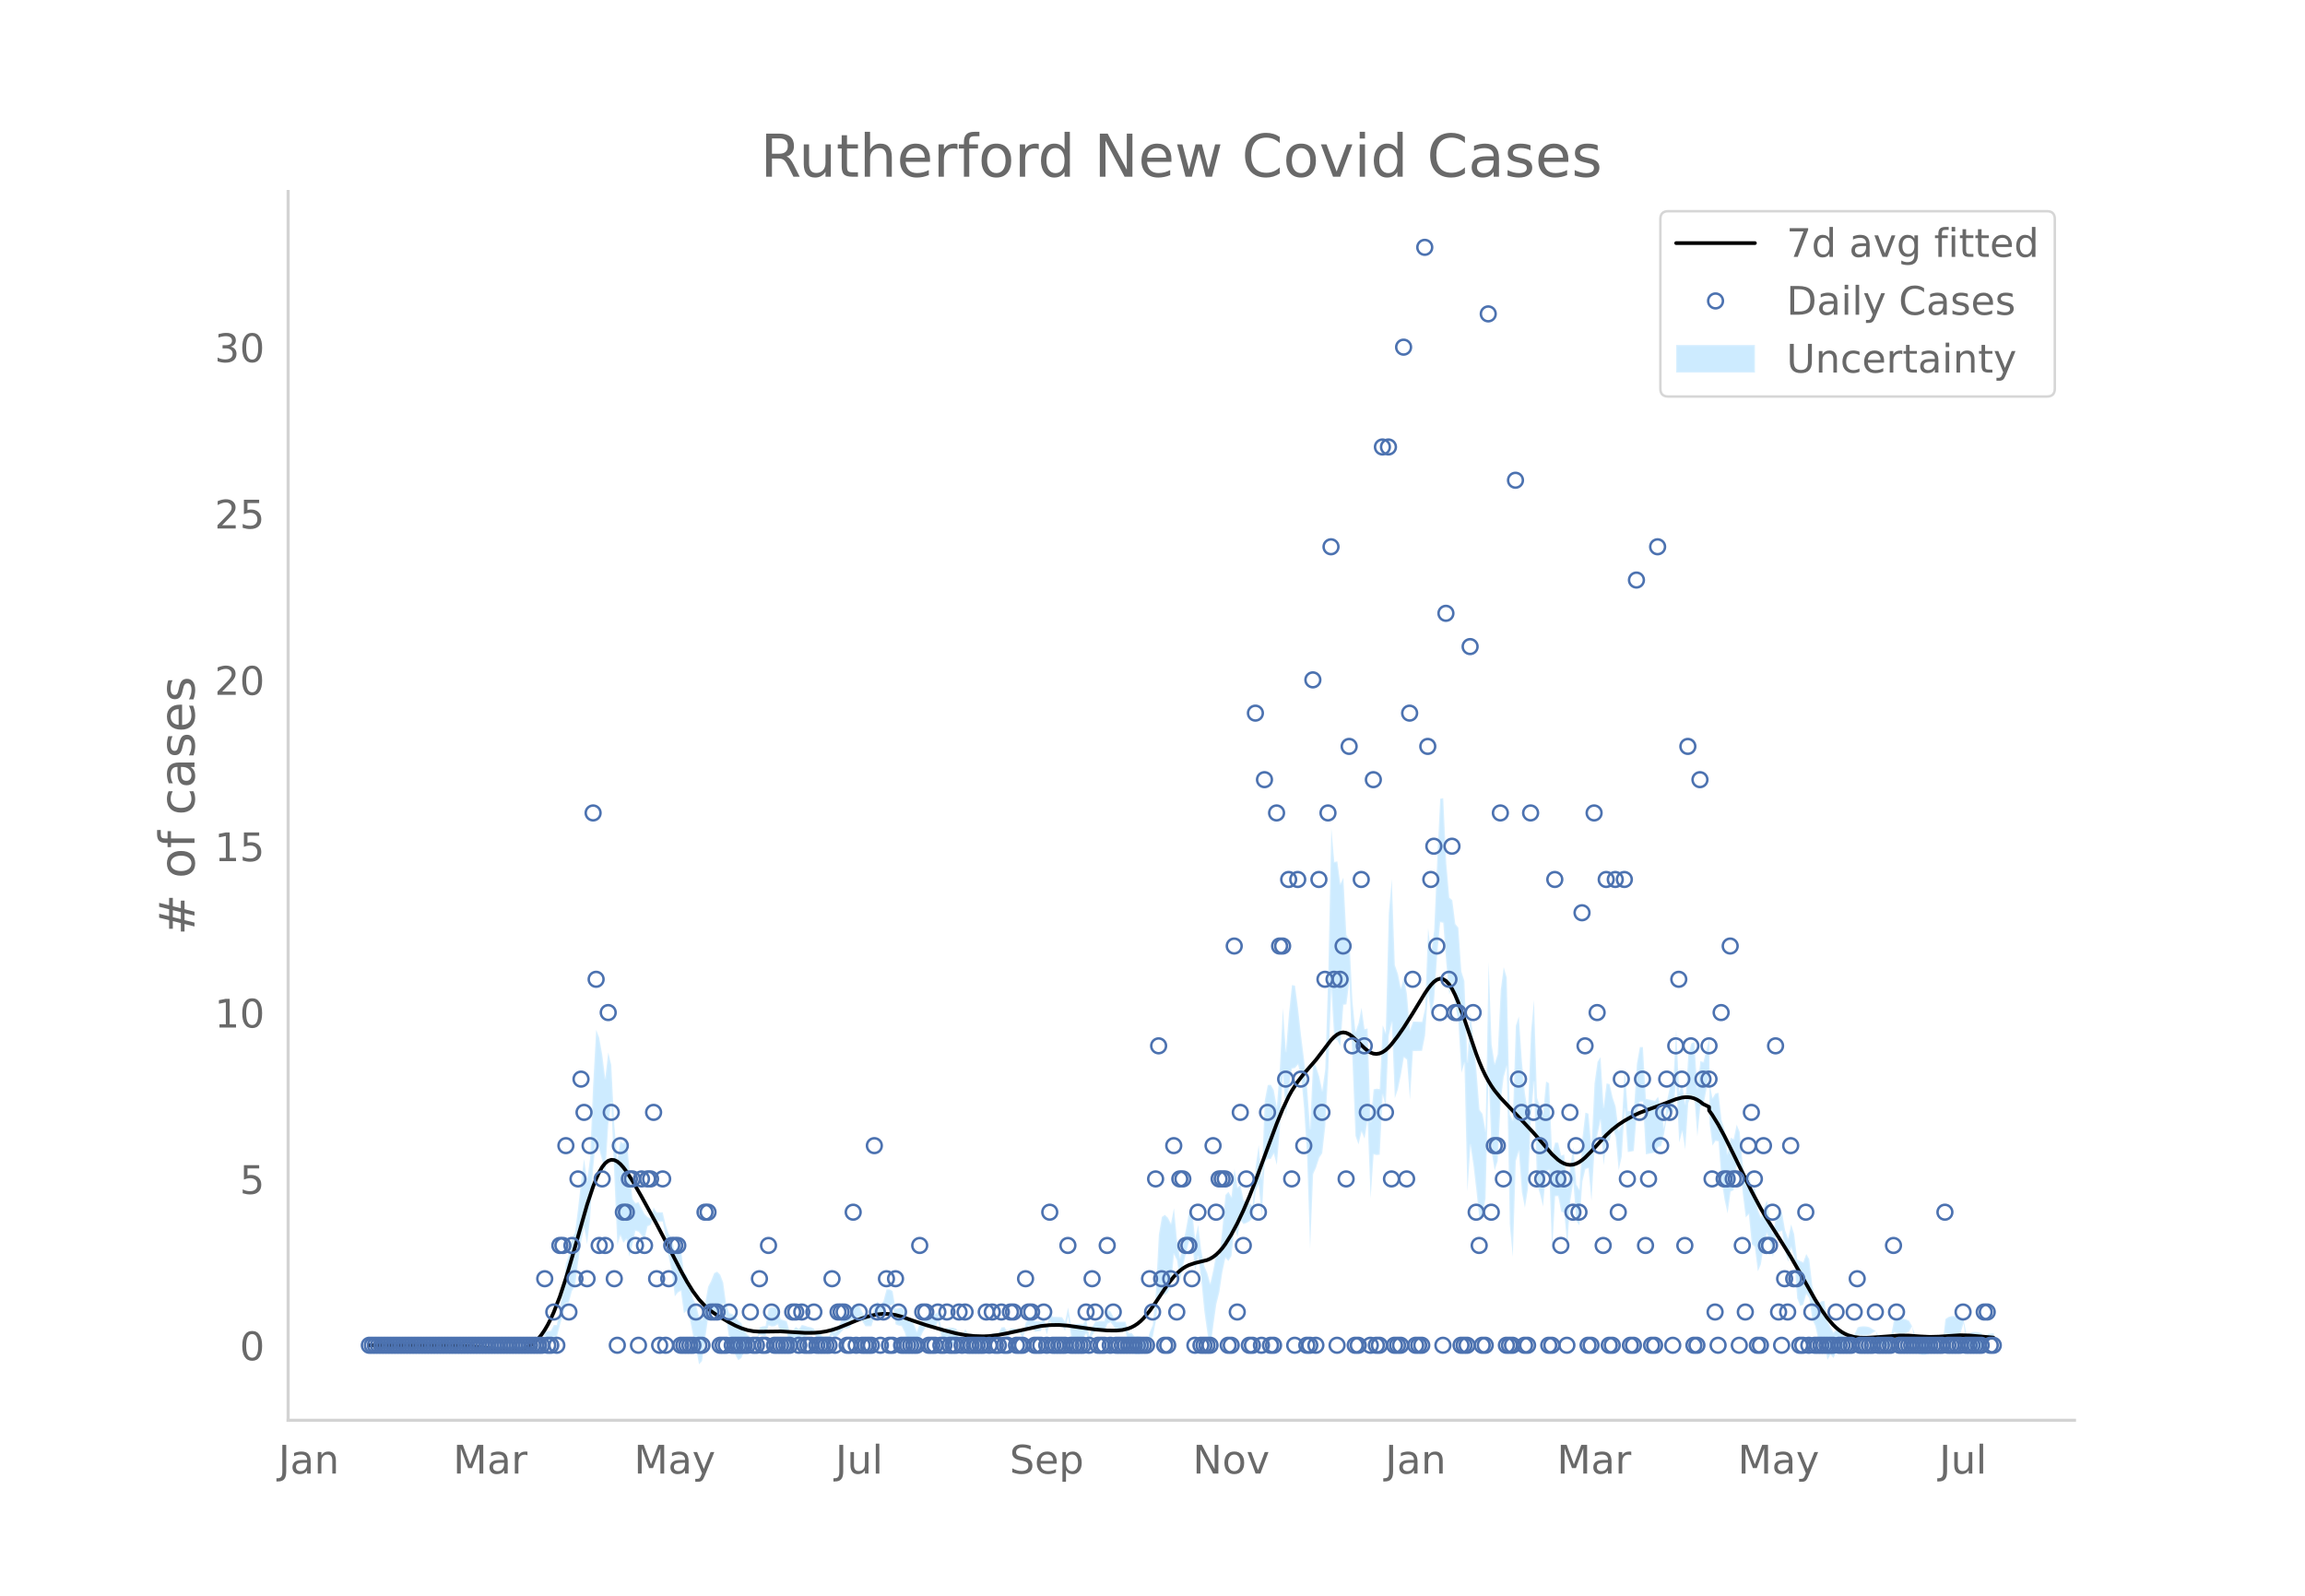 <svg height="864" viewBox="0 0 936 648" width="1248" xmlns="http://www.w3.org/2000/svg" xmlns:xlink="http://www.w3.org/1999/xlink"><defs><style>*{stroke-linecap:butt;stroke-linejoin:round}</style></defs><g id="figure_1"><path d="M0 648h936V0H0z" style="fill:#fff" id="patch_1"/><g id="axes_1"><path d="M117 576.72h725.4V77.76H117z" style="fill:none" id="patch_2"/><g id="PolyCollection_1"><defs><path d="M151.2-101.726H219.972l1.228-2.401 1.228.425 1.228.18 1.228-1.575h1.228l1.228-4.71 1.228-4.13 1.228-4.778 1.228-.483 1.228-4.609 1.228-1.807 1.228-9.487 1.228-8.314 1.228-6.167 1.228 6.83 1.228-10.314 1.228-20.37 1.228-12.492 1.228 4.576 1.228 4.642 1.228 5.85 1.228-20.412 1.228-8.908 1.229 29.588 1.228 28.3 1.228-4.037 1.228 2.988 1.228-1.477 1.228 7.02 1.228-4.824 1.228-5.595 1.228.366 1.228 1.5 1.228 1.464 1.228-5.136 1.228-.552 1.228-3.308 1.228 1.93h2.456l1.228 6.362 1.228 8.025 1.228 5.922 1.228 10.05 1.228-1.51 1.228-.748 1.228 9.149 1.228-1.044 1.228 3.559 1.228 6.273 1.228 5.303 1.228 6.652 1.229-1.325 1.228-8.808 1.228-8.602 1.228-1.514 1.228-.679 1.228.594 1.228-1.211 1.228-3.177 1.228 6.394 1.228 8.153 1.228 3.552 1.228 2.797 1.228 2.154 1.228-.939 1.228-2.81 1.228-1.93 1.228-.826 1.228-.79 1.228-.729 1.228-2.401 1.228.425 1.228.18 1.228-4.356 1.228.475 1.228-.113 1.228-.765 1.228 3.59 1.228-.333 1.228-.429 1.229 7.226 1.228.474 1.228-2.305 1.228-.901 1.228-2.171 1.228-.308 1.228-.411 1.228-.218 1.228-.577 1.228 1.93h1.228l1.228 2.507 1.228.218h1.228l1.228-3.86 1.228 1.652 1.228-1.652 1.228-1.322 1.228-1.388h1.228l1.228-.542 1.228-3.082 1.228-.298 1.228-.406 1.228 1.441 1.228 1.93h2.456l1.228-3.86 1.229-1.515 1.228 1.93 1.228-1.578 1.228-3.136h1.228l1.228-.724 1.228 8.146 1.228.475 1.228.262 1.228 2.507 1.228 4.388 1.228-.39 1.228-1.657 1.228 4.54 1.228-4.335 1.228-2.708 1.228-1.93 1.228.352 1.228.19 1.228.061 1.228-3.042 1.228 5.79 1.228 2.79 1.228.456 1.228.164 1.228-.08 1.228-.349 1.228-2.157 1.228-.73 1.229-1.2 1.228 1.93h3.684l1.228 2.314 1.228.218 1.228-.3h1.228l1.228-1.93h2.456l1.228-1.503 1.228.117 1.228 1.686 1.228-2.23h1.228l1.228-.09 1.228-.212 1.228 2.142 1.228-3.47 1.228-1.426 1.228.352 1.228 1.89 1.228-.085 1.228-.133 1.228-2.828 1.228 4.287 1.228-5.366 1.229 1.93h1.228l1.228-.047 1.228-.1 1.228 2.03 1.228-5.79 1.228 8.229 1.228.352 1.228.19 1.228.061 1.228-.06 1.228-1.93 1.228 4.639 1.228-3.86 1.228-1.737 1.228.133 1.228.085 1.228.04 1.228-3.16 1.228-.7 1.228 1.578 1.228 1.93h3.684l1.228 6.902 1.228.147 1.228 2.334 1.228.197 1.229-.197 1.228-.674 1.228-1.883 1.228-3.283 1.228-1.03 1.228-6.34 1.228-10.958 1.228-.561 1.228.85 1.228-1.181 1.228-2.383 1.228-13.025 1.228 2.517 1.228 8.147 1.228-5.79 1.228-5.454 1.228-4.627 1.228.504 1.228 11.444 1.228-5.79 1.228 9.179 1.228 12.712 1.228 8.75 1.228 7.248 1.228-9.87 1.228-8.662 1.228-4.946 1.228-8.169 1.229-5.7 1.228 1.27 1.228-2.073 1.228-11.736 1.228 4.091 1.228-6.78 1.228 1.502 1.228-.462 1.228-.729 1.228-1.228 1.228-10.858 1.228-2.926 1.228 13.487 1.228-22.439 1.228-1.404 1.228.112 1.228-2.17 1.228 4.623 1.228-14.523 1.228-22.484 1.228 17.304 1.228-11.812 1.228-7.649 1.228-.21 1.228-1.424 1.228 4.375 1.228 13.354 1.228 19.643 1.228 37.315 1.229-30.154 1.228-2.785 1.228-3.835 1.228-1.883 1.228-10.74 1.228-22.716 1.228-33.543 1.228 20.808 1.228.257 1.228 2.428 1.228-16.763 1.228-.194 1.228-9.513 1.228 32.758 1.228 30.17 1.228 3.473 1.228-5.241 1.228 2.871 1.228-7.49 1.228 31.689 1.228-17.783 1.228.266 1.228-.159 1.228-24.289 1.228 4.63 1.228-28.587 1.228-5.46 1.228 30.77 1.228-3.53 1.229-5.895 1.228-7.205 1.228 1 1.228 16.176 1.228-19.69 1.228-.014 1.228-.03 1.228-.045 1.228-6.179 1.228-17.487 1.228 9.182 1.228-6.23 1.228-18.002 1.228-13.529 1.228.26 1.228 16.225 1.228 12.871 1.228-4.914 1.228 9.65 1.228 6.222 1.228 20.822 1.228-3.884 1.228 52.106 1.228-18.833 1.228 8.265 1.228 10.583 1.228 11.384 1.228-1.738 1.228-6.828 1.229-50.96 1.228 32.093 1.228 7.512 1.228-3.82 1.228-24.288 1.228-9.887 1.228-4.221 1.228 64.178 1.228 13.032 1.228-38.858 1.228-3.973 1.228 16.644 1.228 6.29 1.228-7.635 1.228-29.469 1.228-13.836 1.228 41.36 1.228 4.14 1.228 4.942 1.228-14.082 1.228-.715 1.228 33.177 1.228-22.524 1.228-.049 1.228 6.348 1.228.42 1.228 13.366 1.228-18.174 1.228-7.62 1.229 15.697 1.228 1.833 1.228-17.809 1.228-5.037 1.228-.378 1.228 13.317 1.228-20.411 1.228-6.62 1.228-5.793 1.228 18.328 1.228-9.695 1.228-.32 1.228-5.39 1.228 4.032 1.228 13.358 1.228-5.484 1.228-19.303 1.228 17.413 1.228-.128 1.228-.307 1.228-15.295 1.228-4.714h1.228l1.228 21.42 1.228-.246 1.228-.26 1.228-.275 1.228-2.23 1.228-.33 1.229-4.891 1.228-7.641 1.228-2.018 1.228.794 1.228-12.626 1.228 24.911 1.228-4.572 1.228 7.344 1.228-18.795 1.228-2.972 1.228.537 1.228 15.945 1.228-12.104 1.228-.343 2.456-13.234v20.17l1.228 9.26 1.228-1.93 1.228.237 1.228 15.972 1.228 7.718 1.228 5.537 1.228-8.82 1.228-.598 1.228-9.58 1.228-2.945 1.228 13.88 1.228 9.691 1.228-1.325 1.229 12.147 1.228 1.178 1.228 9.937 1.228-2.894 1.228-7.748 1.228-4.802 1.228 3.482 1.228 6.14 1.228-8.32 1.228-1.93 1.228-.36 1.228 8.248 1.228 4.273 1.228-5.808 1.228 3.86 1.228 16.755 1.228 3.145 1.228-.519 1.228-4.379 1.228 1.73 1.228 8.646 1.228 2.68 1.228 5.56 1.228.814 1.228.086 1.228 7.26 1.228-2.217 1.228 1.489 1.228-2.703 1.229-.42 1.228-.893 1.228-2.394h2.456l1.228-1.93 1.228-1.141 1.228.317 1.228.094 1.228-.094 1.228-.317 1.228-.79 1.228-.729 1.228 5.319 1.228.425 1.228.18h1.228l1.228-.18 1.228-5.255 1.228.406 1.228.27h1.228l1.228-.27 1.228-.637 1.228-2.188 1.228 7.979 1.228 3.084 1.228.494 1.228.091 1.229-.28 1.228-.76 1.228-2.158 1.228-.73h2.456l1.228-4.802 1.228.849 1.228.36h1.228l1.228-.36 1.228-.85 1.228-4.118 1.228 9.41 1.228.676 1.228.327 1.228.077 1.228-.156 1.228-.425 1.228-2.918 1.228-1.2 1.228.212 1.228.09v-2.064l-1.228.09-1.228.213-1.228 2.66-1.228-2.919-1.228-.425-1.228-.155-1.228.077-1.228.326-1.228.676-1.228-6.03-1.228-.259-1.228-.849-1.228-.36h-1.228l-1.228.36-1.228.85-1.228 10.637h-2.456l-1.228-.73-1.228-2.157-1.228-.76-1.229-.281-1.228.091-1.228.494-1.228-.775-1.228-3.602-1.228-2.188-1.228-.637-1.228-.27h-1.228l-1.228.27-1.228.406-1.228 6.326-1.228-.18h-1.228l-1.228.18-1.228.424-1.228-2.401-1.228-.73-1.228-.788-1.228-.318-1.228-.094-1.228.094-1.228.318-1.228 2.719-1.228 1.93h-2.456l-1.228-2.394-1.228-.895-1.229-.42-1.228 1.159-1.228-2.371-1.228-2.218-1.228-8.18-1.228.086-1.228.815-1.228-2.161-1.228-5.04-1.228-10.655-1.228-2.13-1.228 3.342-1.228-.52-1.228-.715-1.228-10.264-1.228-3.86-1.228 5.771-1.228-3.446-1.228-7.192-1.228-.36-1.228 1.93-1.228 7.12-1.228-5.44-1.228-8.1-1.228 2.919-1.228 3.832-1.228-2.894-1.228-9.362-1.228 1.177-1.229-7.153-1.228 2.535-1.228-5.749-1.228-13.14-1.228-2.946-1.228 5.861-1.228-.598-1.228 6.62-1.228-9.903-1.228-3.862-1.228-11.049-1.228.237-1.228 1.93-1.228-6.18v-18.43l-2.456 9.927-1.228-.344-1.228 11.057-1.228-18.796-1.228.537-1.228 4.749-1.228 19.804-1.228-8.096-1.228 3.148-1.228-25.269-1.228 22.115-1.228.794-1.228 5.702-1.228 11.659-1.229-8.751-1.228-4.19-1.228 1.63-1.228-.275-1.228-.26-1.228-.247-1.228-21.04h-1.228l-1.228 6.866-1.228 19.446-1.228-.307-1.228-.128-1.228-17.328-1.228 23.157-1.228 2.237-1.228-9.803-1.228-3.687-1.228-5.39-1.228-.32-1.228 9.604-1.228-20.272-1.228 1.927-1.228 8.821-1.228 25.91-1.228-13.705-1.228-.378-1.228 10.403-1.228 20.792-1.228-2.027-1.229-15.183-1.228 7.82-1.228 8.846-1.228-13.654-1.228.42-1.228-5.232-1.228-.05-1.228 4.497-1.228-28.583-1.228-.716-1.228 12.939-1.228-2.778-1.228-3.58-1.228-39.701-1.228 13.184-1.228 32.292-1.228-7.635-1.228-13.01-1.228-18.097-1.228 3.747-1.228 38.343-1.228-2.409-1.228-55.482-1.228-4.221-1.228 9.412-1.228 25.893-1.228 3.9-1.228-7.927-1.228-33.528-1.229 68.7-1.228-6.827-1.228-1.738-1.228-15.637-1.228-12.576-1.228-11.036-1.228 19.767-1.228-32.814-1.228-3.884-1.228-17.778-1.228-1.499-1.228-9.65-1.228-1.054-1.228-14.15-1.228-26.235-1.228.26-1.228 25.071-1.228 28.32-1.228 9.21-1.228-10.119-1.228 32.693-1.228 5.402-1.228-.045-1.228-.03-1.228-.015-1.228 3.471-1.228-14.703-1.228-6.721-1.228 4.375-1.229-5.895-1.228-3.53-1.228-34.851-1.228 13.84-1.228 48.614-1.228-3.09-1.228 25.891-1.228-.159-1.228.266-1.228 13.098-1.228-37.792-1.228.23-1.228-8.709-1.228 6.34-1.228 3.473-1.228-12.291-1.228-25.143-1.228-1.793-1.228-23.354-1.228 2.537-1.228-9.152-1.228.258-1.228-13.933-1.228 59.097-1.228 39.046-1.228 8.56-1.228-5.744-1.228-3.835-1.228-2.784-1.229 27.746-1.228-16.725-1.228-11.238-1.228-9.806-1.228-11.065-1.228-9.144-1.228-.21-1.228 11.651-1.228 15.208-1.228-17.436-1.228 23.836-1.228 16.358-1.228-6.958-1.228-2.17-1.228.112-1.228 6.317-1.228 31.6-1.228-13.532-1.228 8.654-1.228 16.162-1.228-1.228-1.228-.73-1.228-.461-1.228-6.218-1.228.94-1.228-7.489-1.228 11.424-1.228-2.073-1.228 1.27-1.229 13.6-1.228 11.132-1.228-1.086-1.228 6.778-1.228 5.57-1.228-4.333-1.228-2.83-1.228-6.587-1.228-10.122-1.228 5.79-1.228-11.716-1.228.505-1.228 6.952-1.228 6.127-1.228 5.79-1.228-7.293-1.228-12.924-1.228 6.276-1.228-2.383-1.228-1.181-1.228.85-1.228 7.159-1.228 23.782-1.228 12.96-1.228 2.83-1.228 4.437-1.228-1.883-1.228-.673-1.229-.198-1.228.198-1.228-1.527-1.228.147-1.228-4.678h-3.684l-1.228-1.93-1.228-2.282-1.228-.7-1.228 4.56-1.228.04-1.228.085-1.228.133-1.228 2.124-1.228 3.86-1.228-6.941-1.228 1.93-1.228-.061-1.228.06-1.228.191-1.228.352-1.228-7.21-1.228 5.79-1.228-1.832-1.228-.099-1.228-.048h-1.228l-1.229-1.93-1.228 6.215-1.228-3.433-1.228 1.032-1.228-.133-1.228-.085-1.228-1.97-1.228.352-1.228 2.434-1.228 4.25-1.228-1.717-1.228-.213-1.228-.09h-1.228l-1.228 1.63-1.228-2.174-1.228.117-1.228 2.357h-2.456l-1.228 1.93h-1.228l-1.228-.3-1.228.218-1.228-1.545h-3.684l-1.228-1.93-1.229 2.659-1.228-.73-1.228-2.157-1.228-.348-1.228-.081-1.228.164-1.228.455-1.228-1.069-1.228-5.79-1.228.818-1.228.06-1.228.191-1.228.352-1.228 1.93-1.228 1.152-1.228 3.385-1.228-3.18-1.228-1.657-1.228-.39-1.228-3.332-1.228-1.353-1.228.262-1.228.475-1.228-7.294-1.228-.725h-1.228l-1.228 4.585-1.228 2.282-1.228-1.93-1.229 2.345-1.228 3.86h-2.456l-1.228-1.93-1.228-2.42-1.228-.405-1.228-.298-1.228 4.638-1.228-.542h-1.228l-1.228 2.472-1.228 2.539-1.228 2.207-1.228-2.207-1.228 3.86h-1.228l-1.228.218-1.228-1.354h-1.228l-1.228-1.93-1.228-.576-1.228-.218-1.228-.411-1.228-.309-1.228 1.69-1.228-.902-1.228 1.555-1.228.475-1.229-4.355-1.228-.429-1.228-.333-1.228-4.13-1.228-.765-1.228-.113-1.228.475-1.228 7.225-1.228.18-1.228.424-1.228 5.32-1.228-.73-1.228-.79-1.228-.826-1.228-1.93-1.228-2.81-1.228-.94-1.228-1.705-1.228-1.063-1.228-.308-1.228-3.427-1.228-9.046-1.228-3.177-1.228-1.211-1.228.594-1.228 3.18-1.228 2.347-1.228 6.838-1.228 6.633-1.229-1.326-1.228-4.928-1.228-2.417-1.228-5.307-1.228-4.161-1.228-1.044-1.228-10.15-1.228-.75-1.228 2.35-1.228-5.389-1.228-1.798-1.228-3.556-1.228-5.218h-2.456l-1.228-1.93-1.228 4.412-1.228-.552-1.228-1.275-1.228-2.397-1.228-2.36-1.228.367-1.228-1.736-1.228-12.543-1.228-12.28-1.228 2.382-1.228-.872-1.228 7.543-1.228-14.16-1.229-24.453-1.228-5.047-1.228 10.468-1.228-9.59-1.228-6.939-1.228-3.144-1.228 22.248-1.228 29.81-1.228 8.986-1.228-8.61-1.228 9.275-1.228 10.986-1.228 9.812-1.228 2.053-1.228 6.971-1.228 3.378-1.228 10.663-1.228 7.45-1.228 6.869h-1.228l-1.228 2.286-1.228.18-1.228.424-1.228 5.32H151.2z" id="m8691908636" style="stroke:#fff;stroke-opacity:.2"/></defs><g clip-path="url(#p6f514486af)"><use style="fill:#089fff;fill-opacity:.2;stroke:#fff;stroke-opacity:.2" xlink:href="#m8691908636" y="648"/></g></g><path clip-path="url(#p6f514486af)" d="m149.973 546.274 36.84.107 4.913.327 4.912.527 8.596 1.06 2.456.099 2.456-.16 1.228-.22 1.228-.339 1.229-.48 1.228-.643 1.228-.832 1.228-1.044 1.228-1.277 1.228-1.533 1.228-1.809 1.228-2.104 1.228-2.415 1.228-2.723 2.456-6.33 2.456-7.44 2.456-8.304 6.14-21.53 2.456-7.391 1.228-3.138 1.228-2.67 1.228-2.134 1.228-1.542 1.228-.962 1.228-.411 1.229.11 1.228.594 1.228 1.014 1.228 1.362 1.228 1.638 2.456 3.818 3.684 6.41 6.14 11.16 4.912 9.386 4.912 9.515 2.456 4.425 2.456 3.956 2.456 3.312 2.457 2.642 2.456 2.095 2.456 1.692 4.912 2.888 2.456 1.29 2.456 1.068 2.456.776 2.456.457 2.456.174 3.684-.044 4.912-.067 4.913.296 4.912.298 3.684-.012 2.456-.196 2.456-.382 2.456-.593 2.456-.812 3.684-1.477 4.912-2.016 2.456-.848 2.456-.682 2.457-.484 2.456-.231 2.456.082 2.456.4 2.456.666 4.912 1.744 4.912 1.643 7.368 2.148 4.912 1.252 3.685.681 3.684.418 3.684.112 2.456-.112 3.684-.444 3.684-.703 13.508-2.922 3.684-.379 3.685-.057 3.684.275 4.912.696 6.14.858 4.912.4 3.684.04 2.456-.225 2.456-.6 1.228-.489 1.228-.641 1.228-.813 1.229-1.004 1.228-1.207 2.456-2.94 2.456-3.473 4.912-7.368 2.456-3.082 1.228-1.298 1.228-1.127 1.228-.947 1.228-.767 1.228-.606 2.456-.831 4.912-1.2 1.228-.527 1.228-.728 1.228-.943 1.228-1.168 1.228-1.399 1.229-1.633 2.456-3.901 2.456-4.607 2.456-5.175 2.456-5.723 2.456-6.244 4.912-13.36 3.684-9.877 2.456-5.986 2.456-5.194 1.228-2.23 2.456-3.798 2.456-3.135 4.913-5.636 6.14-8.058 1.228-1.26 1.228-.984 1.228-.646 1.228-.246 1.228.191 1.228.569 1.228.862 2.456 2.274 2.456 2.43 1.228 1.039 1.228.792 1.228.466 1.228.132 1.228-.191 1.228-.506 1.228-.81 1.228-1.095 1.228-1.336 2.456-3.17 2.457-3.54 3.684-5.814 4.912-8.094 1.228-1.813 1.228-1.596 1.228-1.288 1.228-.89 1.228-.403 1.228.158 1.228.734 1.228 1.307 1.228 1.88 1.228 2.43 1.228 2.892 2.456 6.732 4.912 14.364 1.228 3.217 1.228 2.898 1.228 2.582 1.229 2.29 1.228 2.02 1.228 1.78 2.456 3.022 4.912 5.2 8.596 9.122 7.368 8.574 2.456 2.288 1.228.878 1.228.656 1.228.416 1.228.163 1.228-.102 1.229-.374 1.228-.621 1.228-.837 1.228-1.022 2.456-2.469 6.14-6.687 2.456-2.25 2.456-1.923 2.456-1.63 3.684-2.073 2.456-1.151 3.684-1.386 4.912-1.77 6.14-2.38 2.457-.644 1.228-.16 1.228-.02 1.228.142 1.228.33 1.228.538 1.228.757 1.228.98 2.456 1.213v1.45l1.228 1.689 2.456 3.97 2.456 4.534 3.684 7.394 7.369 15.079 3.684 6.92 2.456 4.198 4.912 7.729 4.912 7.883 3.684 6.409 6.14 10.847 2.456 3.957 2.456 3.499 2.456 2.886 1.228 1.186 1.229 1.018 1.228.85 1.228.686 1.228.539 2.456.696 2.456.3 2.456.03 4.912-.294 8.596-.643 3.684.033 4.912.36 3.685.174 3.684-.095 8.596-.582 3.684.1 6.14.534 3.684.335h0" style="fill:none;stroke:#000;stroke-linecap:round;stroke-width:1.5" id="line2d_1"/><g id="line2d_2"><defs><path d="M0 3a3 3 0 1 0 0-6 3 3 0 0 0 0 6z" id="md0d308fcbd" style="stroke:#4c72b0"/></defs><g clip-path="url(#p6f514486af)"><use style="fill-opacity:0;stroke:#4c72b0" x="149.973" xlink:href="#md0d308fcbd" y="546.274"/><use style="fill-opacity:0;stroke:#4c72b0" x="151.201" xlink:href="#md0d308fcbd" y="546.274"/><use style="fill-opacity:0;stroke:#4c72b0" x="152.429" xlink:href="#md0d308fcbd" y="546.274"/><use style="fill-opacity:0;stroke:#4c72b0" x="153.657" xlink:href="#md0d308fcbd" y="546.274"/><use style="fill-opacity:0;stroke:#4c72b0" x="154.885" xlink:href="#md0d308fcbd" y="546.274"/><use style="fill-opacity:0;stroke:#4c72b0" x="156.113" xlink:href="#md0d308fcbd" y="546.274"/><use style="fill-opacity:0;stroke:#4c72b0" x="157.341" xlink:href="#md0d308fcbd" y="546.274"/><use style="fill-opacity:0;stroke:#4c72b0" x="158.569" xlink:href="#md0d308fcbd" y="546.274"/><use style="fill-opacity:0;stroke:#4c72b0" x="159.797" xlink:href="#md0d308fcbd" y="546.274"/><use style="fill-opacity:0;stroke:#4c72b0" x="161.025" xlink:href="#md0d308fcbd" y="546.274"/><use style="fill-opacity:0;stroke:#4c72b0" x="162.253" xlink:href="#md0d308fcbd" y="546.274"/><use style="fill-opacity:0;stroke:#4c72b0" x="163.481" xlink:href="#md0d308fcbd" y="546.274"/><use style="fill-opacity:0;stroke:#4c72b0" x="164.709" xlink:href="#md0d308fcbd" y="546.274"/><use style="fill-opacity:0;stroke:#4c72b0" x="165.937" xlink:href="#md0d308fcbd" y="546.274"/><use style="fill-opacity:0;stroke:#4c72b0" x="167.165" xlink:href="#md0d308fcbd" y="546.274"/><use style="fill-opacity:0;stroke:#4c72b0" x="168.393" xlink:href="#md0d308fcbd" y="546.274"/><use style="fill-opacity:0;stroke:#4c72b0" x="169.621" xlink:href="#md0d308fcbd" y="546.274"/><use style="fill-opacity:0;stroke:#4c72b0" x="170.849" xlink:href="#md0d308fcbd" y="546.274"/><use style="fill-opacity:0;stroke:#4c72b0" x="172.077" xlink:href="#md0d308fcbd" y="546.274"/><use style="fill-opacity:0;stroke:#4c72b0" x="173.305" xlink:href="#md0d308fcbd" y="546.274"/><use style="fill-opacity:0;stroke:#4c72b0" x="174.533" xlink:href="#md0d308fcbd" y="546.274"/><use style="fill-opacity:0;stroke:#4c72b0" x="175.761" xlink:href="#md0d308fcbd" y="546.274"/><use style="fill-opacity:0;stroke:#4c72b0" x="176.989" xlink:href="#md0d308fcbd" y="546.274"/><use style="fill-opacity:0;stroke:#4c72b0" x="178.218" xlink:href="#md0d308fcbd" y="546.274"/><use style="fill-opacity:0;stroke:#4c72b0" x="179.446" xlink:href="#md0d308fcbd" y="546.274"/><use style="fill-opacity:0;stroke:#4c72b0" x="180.674" xlink:href="#md0d308fcbd" y="546.274"/><use style="fill-opacity:0;stroke:#4c72b0" x="181.902" xlink:href="#md0d308fcbd" y="546.274"/><use style="fill-opacity:0;stroke:#4c72b0" x="183.13" xlink:href="#md0d308fcbd" y="546.274"/><use style="fill-opacity:0;stroke:#4c72b0" x="184.358" xlink:href="#md0d308fcbd" y="546.274"/><use style="fill-opacity:0;stroke:#4c72b0" x="185.586" xlink:href="#md0d308fcbd" y="546.274"/><use style="fill-opacity:0;stroke:#4c72b0" x="186.814" xlink:href="#md0d308fcbd" y="546.274"/><use style="fill-opacity:0;stroke:#4c72b0" x="188.042" xlink:href="#md0d308fcbd" y="546.274"/><use style="fill-opacity:0;stroke:#4c72b0" x="189.27" xlink:href="#md0d308fcbd" y="546.274"/><use style="fill-opacity:0;stroke:#4c72b0" x="190.498" xlink:href="#md0d308fcbd" y="546.274"/><use style="fill-opacity:0;stroke:#4c72b0" x="191.726" xlink:href="#md0d308fcbd" y="546.274"/><use style="fill-opacity:0;stroke:#4c72b0" x="192.954" xlink:href="#md0d308fcbd" y="546.274"/><use style="fill-opacity:0;stroke:#4c72b0" x="194.182" xlink:href="#md0d308fcbd" y="546.274"/><use style="fill-opacity:0;stroke:#4c72b0" x="195.41" xlink:href="#md0d308fcbd" y="546.274"/><use style="fill-opacity:0;stroke:#4c72b0" x="196.638" xlink:href="#md0d308fcbd" y="546.274"/><use style="fill-opacity:0;stroke:#4c72b0" x="197.866" xlink:href="#md0d308fcbd" y="546.274"/><use style="fill-opacity:0;stroke:#4c72b0" x="199.094" xlink:href="#md0d308fcbd" y="546.274"/><use style="fill-opacity:0;stroke:#4c72b0" x="200.322" xlink:href="#md0d308fcbd" y="546.274"/><use style="fill-opacity:0;stroke:#4c72b0" x="201.55" xlink:href="#md0d308fcbd" y="546.274"/><use style="fill-opacity:0;stroke:#4c72b0" x="202.778" xlink:href="#md0d308fcbd" y="546.274"/><use style="fill-opacity:0;stroke:#4c72b0" x="204.006" xlink:href="#md0d308fcbd" y="546.274"/><use style="fill-opacity:0;stroke:#4c72b0" x="205.234" xlink:href="#md0d308fcbd" y="546.274"/><use style="fill-opacity:0;stroke:#4c72b0" x="206.462" xlink:href="#md0d308fcbd" y="546.274"/><use style="fill-opacity:0;stroke:#4c72b0" x="207.69" xlink:href="#md0d308fcbd" y="546.274"/><use style="fill-opacity:0;stroke:#4c72b0" x="208.918" xlink:href="#md0d308fcbd" y="546.274"/><use style="fill-opacity:0;stroke:#4c72b0" x="210.146" xlink:href="#md0d308fcbd" y="546.274"/><use style="fill-opacity:0;stroke:#4c72b0" x="211.374" xlink:href="#md0d308fcbd" y="546.274"/><use style="fill-opacity:0;stroke:#4c72b0" x="212.602" xlink:href="#md0d308fcbd" y="546.274"/><use style="fill-opacity:0;stroke:#4c72b0" x="213.831" xlink:href="#md0d308fcbd" y="546.274"/><use style="fill-opacity:0;stroke:#4c72b0" x="215.059" xlink:href="#md0d308fcbd" y="546.274"/><use style="fill-opacity:0;stroke:#4c72b0" x="216.287" xlink:href="#md0d308fcbd" y="546.274"/><use style="fill-opacity:0;stroke:#4c72b0" x="217.515" xlink:href="#md0d308fcbd" y="546.274"/><use style="fill-opacity:0;stroke:#4c72b0" x="218.743" xlink:href="#md0d308fcbd" y="546.274"/><use style="fill-opacity:0;stroke:#4c72b0" x="219.971" xlink:href="#md0d308fcbd" y="546.274"/><use style="fill-opacity:0;stroke:#4c72b0" x="221.199" xlink:href="#md0d308fcbd" y="519.254"/><use style="fill-opacity:0;stroke:#4c72b0" x="222.427" xlink:href="#md0d308fcbd" y="546.274"/><use style="fill-opacity:0;stroke:#4c72b0" x="223.655" xlink:href="#md0d308fcbd" y="546.274"/><use style="fill-opacity:0;stroke:#4c72b0" x="224.883" xlink:href="#md0d308fcbd" y="532.764"/><use style="fill-opacity:0;stroke:#4c72b0" x="226.111" xlink:href="#md0d308fcbd" y="546.274"/><use style="fill-opacity:0;stroke:#4c72b0" x="227.339" xlink:href="#md0d308fcbd" y="505.744"/><use style="fill-opacity:0;stroke:#4c72b0" x="228.567" xlink:href="#md0d308fcbd" y="505.744"/><use style="fill-opacity:0;stroke:#4c72b0" x="229.795" xlink:href="#md0d308fcbd" y="465.213"/><use style="fill-opacity:0;stroke:#4c72b0" x="231.023" xlink:href="#md0d308fcbd" y="532.764"/><use style="fill-opacity:0;stroke:#4c72b0" x="232.251" xlink:href="#md0d308fcbd" y="505.744"/><use style="fill-opacity:0;stroke:#4c72b0" x="233.479" xlink:href="#md0d308fcbd" y="519.254"/><use style="fill-opacity:0;stroke:#4c72b0" x="234.707" xlink:href="#md0d308fcbd" y="478.723"/><use style="fill-opacity:0;stroke:#4c72b0" x="235.935" xlink:href="#md0d308fcbd" y="438.193"/><use style="fill-opacity:0;stroke:#4c72b0" x="237.163" xlink:href="#md0d308fcbd" y="451.703"/><use style="fill-opacity:0;stroke:#4c72b0" x="238.391" xlink:href="#md0d308fcbd" y="519.254"/><use style="fill-opacity:0;stroke:#4c72b0" x="239.619" xlink:href="#md0d308fcbd" y="465.213"/><use style="fill-opacity:0;stroke:#4c72b0" x="240.847" xlink:href="#md0d308fcbd" y="330.112"/><use style="fill-opacity:0;stroke:#4c72b0" x="242.075" xlink:href="#md0d308fcbd" y="397.663"/><use style="fill-opacity:0;stroke:#4c72b0" x="243.303" xlink:href="#md0d308fcbd" y="505.744"/><use style="fill-opacity:0;stroke:#4c72b0" x="244.531" xlink:href="#md0d308fcbd" y="478.723"/><use style="fill-opacity:0;stroke:#4c72b0" x="245.759" xlink:href="#md0d308fcbd" y="505.744"/><use style="fill-opacity:0;stroke:#4c72b0" x="246.987" xlink:href="#md0d308fcbd" y="411.173"/><use style="fill-opacity:0;stroke:#4c72b0" x="248.215" xlink:href="#md0d308fcbd" y="451.703"/><use style="fill-opacity:0;stroke:#4c72b0" x="249.444" xlink:href="#md0d308fcbd" y="519.254"/><use style="fill-opacity:0;stroke:#4c72b0" x="250.672" xlink:href="#md0d308fcbd" y="546.274"/><use style="fill-opacity:0;stroke:#4c72b0" x="251.9" xlink:href="#md0d308fcbd" y="465.213"/><use style="fill-opacity:0;stroke:#4c72b0" x="253.128" xlink:href="#md0d308fcbd" y="492.234"/><use style="fill-opacity:0;stroke:#4c72b0" x="254.356" xlink:href="#md0d308fcbd" y="492.234"/><use style="fill-opacity:0;stroke:#4c72b0" x="255.584" xlink:href="#md0d308fcbd" y="478.723"/><use style="fill-opacity:0;stroke:#4c72b0" x="256.812" xlink:href="#md0d308fcbd" y="478.723"/><use style="fill-opacity:0;stroke:#4c72b0" x="258.04" xlink:href="#md0d308fcbd" y="505.744"/><use style="fill-opacity:0;stroke:#4c72b0" x="259.268" xlink:href="#md0d308fcbd" y="546.274"/><use style="fill-opacity:0;stroke:#4c72b0" x="260.496" xlink:href="#md0d308fcbd" y="478.723"/><use style="fill-opacity:0;stroke:#4c72b0" x="261.724" xlink:href="#md0d308fcbd" y="505.744"/><use style="fill-opacity:0;stroke:#4c72b0" x="262.952" xlink:href="#md0d308fcbd" y="478.723"/><use style="fill-opacity:0;stroke:#4c72b0" x="264.18" xlink:href="#md0d308fcbd" y="478.723"/><use style="fill-opacity:0;stroke:#4c72b0" x="265.408" xlink:href="#md0d308fcbd" y="451.703"/><use style="fill-opacity:0;stroke:#4c72b0" x="266.636" xlink:href="#md0d308fcbd" y="519.254"/><use style="fill-opacity:0;stroke:#4c72b0" x="267.864" xlink:href="#md0d308fcbd" y="546.274"/><use style="fill-opacity:0;stroke:#4c72b0" x="269.092" xlink:href="#md0d308fcbd" y="478.723"/><use style="fill-opacity:0;stroke:#4c72b0" x="270.32" xlink:href="#md0d308fcbd" y="546.274"/><use style="fill-opacity:0;stroke:#4c72b0" x="271.548" xlink:href="#md0d308fcbd" y="519.254"/><use style="fill-opacity:0;stroke:#4c72b0" x="272.776" xlink:href="#md0d308fcbd" y="505.744"/><use style="fill-opacity:0;stroke:#4c72b0" x="274.004" xlink:href="#md0d308fcbd" y="505.744"/><use style="fill-opacity:0;stroke:#4c72b0" x="275.232" xlink:href="#md0d308fcbd" y="505.744"/><use style="fill-opacity:0;stroke:#4c72b0" x="276.46" xlink:href="#md0d308fcbd" y="546.274"/><use style="fill-opacity:0;stroke:#4c72b0" x="277.688" xlink:href="#md0d308fcbd" y="546.274"/><use style="fill-opacity:0;stroke:#4c72b0" x="278.916" xlink:href="#md0d308fcbd" y="546.274"/><use style="fill-opacity:0;stroke:#4c72b0" x="280.144" xlink:href="#md0d308fcbd" y="546.274"/><use style="fill-opacity:0;stroke:#4c72b0" x="281.372" xlink:href="#md0d308fcbd" y="546.274"/><use style="fill-opacity:0;stroke:#4c72b0" x="282.6" xlink:href="#md0d308fcbd" y="532.764"/><use style="fill-opacity:0;stroke:#4c72b0" x="283.828" xlink:href="#md0d308fcbd" y="546.274"/><use style="fill-opacity:0;stroke:#4c72b0" x="285.057" xlink:href="#md0d308fcbd" y="546.274"/><use style="fill-opacity:0;stroke:#4c72b0" x="286.285" xlink:href="#md0d308fcbd" y="492.234"/><use style="fill-opacity:0;stroke:#4c72b0" x="287.513" xlink:href="#md0d308fcbd" y="492.234"/><use style="fill-opacity:0;stroke:#4c72b0" x="288.741" xlink:href="#md0d308fcbd" y="532.764"/><use style="fill-opacity:0;stroke:#4c72b0" x="289.969" xlink:href="#md0d308fcbd" y="532.764"/><use style="fill-opacity:0;stroke:#4c72b0" x="291.197" xlink:href="#md0d308fcbd" y="532.764"/><use style="fill-opacity:0;stroke:#4c72b0" x="292.425" xlink:href="#md0d308fcbd" y="546.274"/><use style="fill-opacity:0;stroke:#4c72b0" x="293.653" xlink:href="#md0d308fcbd" y="546.274"/><use style="fill-opacity:0;stroke:#4c72b0" x="294.881" xlink:href="#md0d308fcbd" y="546.274"/><use style="fill-opacity:0;stroke:#4c72b0" x="296.109" xlink:href="#md0d308fcbd" y="532.764"/><use style="fill-opacity:0;stroke:#4c72b0" x="297.337" xlink:href="#md0d308fcbd" y="546.274"/><use style="fill-opacity:0;stroke:#4c72b0" x="298.565" xlink:href="#md0d308fcbd" y="546.274"/><use style="fill-opacity:0;stroke:#4c72b0" x="299.793" xlink:href="#md0d308fcbd" y="546.274"/><use style="fill-opacity:0;stroke:#4c72b0" x="301.021" xlink:href="#md0d308fcbd" y="546.274"/><use style="fill-opacity:0;stroke:#4c72b0" x="302.249" xlink:href="#md0d308fcbd" y="546.274"/><use style="fill-opacity:0;stroke:#4c72b0" x="303.477" xlink:href="#md0d308fcbd" y="546.274"/><use style="fill-opacity:0;stroke:#4c72b0" x="304.705" xlink:href="#md0d308fcbd" y="532.764"/><use style="fill-opacity:0;stroke:#4c72b0" x="305.933" xlink:href="#md0d308fcbd" y="546.274"/><use style="fill-opacity:0;stroke:#4c72b0" x="307.161" xlink:href="#md0d308fcbd" y="546.274"/><use style="fill-opacity:0;stroke:#4c72b0" x="308.389" xlink:href="#md0d308fcbd" y="519.254"/><use style="fill-opacity:0;stroke:#4c72b0" x="309.617" xlink:href="#md0d308fcbd" y="546.274"/><use style="fill-opacity:0;stroke:#4c72b0" x="310.845" xlink:href="#md0d308fcbd" y="546.274"/><use style="fill-opacity:0;stroke:#4c72b0" x="312.073" xlink:href="#md0d308fcbd" y="505.744"/><use style="fill-opacity:0;stroke:#4c72b0" x="313.301" xlink:href="#md0d308fcbd" y="532.764"/><use style="fill-opacity:0;stroke:#4c72b0" x="314.529" xlink:href="#md0d308fcbd" y="546.274"/><use style="fill-opacity:0;stroke:#4c72b0" x="315.757" xlink:href="#md0d308fcbd" y="546.274"/><use style="fill-opacity:0;stroke:#4c72b0" x="316.985" xlink:href="#md0d308fcbd" y="546.274"/><use style="fill-opacity:0;stroke:#4c72b0" x="318.213" xlink:href="#md0d308fcbd" y="546.274"/><use style="fill-opacity:0;stroke:#4c72b0" x="319.441" xlink:href="#md0d308fcbd" y="546.274"/><use style="fill-opacity:0;stroke:#4c72b0" x="320.67" xlink:href="#md0d308fcbd" y="546.274"/><use style="fill-opacity:0;stroke:#4c72b0" x="321.898" xlink:href="#md0d308fcbd" y="532.764"/><use style="fill-opacity:0;stroke:#4c72b0" x="323.126" xlink:href="#md0d308fcbd" y="532.764"/><use style="fill-opacity:0;stroke:#4c72b0" x="324.354" xlink:href="#md0d308fcbd" y="546.274"/><use style="fill-opacity:0;stroke:#4c72b0" x="325.582" xlink:href="#md0d308fcbd" y="532.764"/><use style="fill-opacity:0;stroke:#4c72b0" x="326.81" xlink:href="#md0d308fcbd" y="546.274"/><use style="fill-opacity:0;stroke:#4c72b0" x="328.038" xlink:href="#md0d308fcbd" y="546.274"/><use style="fill-opacity:0;stroke:#4c72b0" x="329.266" xlink:href="#md0d308fcbd" y="546.274"/><use style="fill-opacity:0;stroke:#4c72b0" x="330.494" xlink:href="#md0d308fcbd" y="532.764"/><use style="fill-opacity:0;stroke:#4c72b0" x="331.722" xlink:href="#md0d308fcbd" y="546.274"/><use style="fill-opacity:0;stroke:#4c72b0" x="332.95" xlink:href="#md0d308fcbd" y="546.274"/><use style="fill-opacity:0;stroke:#4c72b0" x="334.178" xlink:href="#md0d308fcbd" y="546.274"/><use style="fill-opacity:0;stroke:#4c72b0" x="335.406" xlink:href="#md0d308fcbd" y="546.274"/><use style="fill-opacity:0;stroke:#4c72b0" x="336.634" xlink:href="#md0d308fcbd" y="546.274"/><use style="fill-opacity:0;stroke:#4c72b0" x="337.862" xlink:href="#md0d308fcbd" y="519.254"/><use style="fill-opacity:0;stroke:#4c72b0" x="339.09" xlink:href="#md0d308fcbd" y="546.274"/><use style="fill-opacity:0;stroke:#4c72b0" x="340.318" xlink:href="#md0d308fcbd" y="532.764"/><use style="fill-opacity:0;stroke:#4c72b0" x="341.546" xlink:href="#md0d308fcbd" y="532.764"/><use style="fill-opacity:0;stroke:#4c72b0" x="342.774" xlink:href="#md0d308fcbd" y="532.764"/><use style="fill-opacity:0;stroke:#4c72b0" x="344.002" xlink:href="#md0d308fcbd" y="546.274"/><use style="fill-opacity:0;stroke:#4c72b0" x="345.23" xlink:href="#md0d308fcbd" y="546.274"/><use style="fill-opacity:0;stroke:#4c72b0" x="346.458" xlink:href="#md0d308fcbd" y="492.234"/><use style="fill-opacity:0;stroke:#4c72b0" x="347.686" xlink:href="#md0d308fcbd" y="546.274"/><use style="fill-opacity:0;stroke:#4c72b0" x="348.914" xlink:href="#md0d308fcbd" y="532.764"/><use style="fill-opacity:0;stroke:#4c72b0" x="350.142" xlink:href="#md0d308fcbd" y="546.274"/><use style="fill-opacity:0;stroke:#4c72b0" x="351.37" xlink:href="#md0d308fcbd" y="546.274"/><use style="fill-opacity:0;stroke:#4c72b0" x="352.598" xlink:href="#md0d308fcbd" y="546.274"/><use style="fill-opacity:0;stroke:#4c72b0" x="353.826" xlink:href="#md0d308fcbd" y="546.274"/><use style="fill-opacity:0;stroke:#4c72b0" x="355.054" xlink:href="#md0d308fcbd" y="465.213"/><use style="fill-opacity:0;stroke:#4c72b0" x="356.283" xlink:href="#md0d308fcbd" y="532.764"/><use style="fill-opacity:0;stroke:#4c72b0" x="357.511" xlink:href="#md0d308fcbd" y="546.274"/><use style="fill-opacity:0;stroke:#4c72b0" x="358.739" xlink:href="#md0d308fcbd" y="532.764"/><use style="fill-opacity:0;stroke:#4c72b0" x="359.967" xlink:href="#md0d308fcbd" y="519.254"/><use style="fill-opacity:0;stroke:#4c72b0" x="361.195" xlink:href="#md0d308fcbd" y="546.274"/><use style="fill-opacity:0;stroke:#4c72b0" x="362.423" xlink:href="#md0d308fcbd" y="546.274"/><use style="fill-opacity:0;stroke:#4c72b0" x="363.651" xlink:href="#md0d308fcbd" y="519.254"/><use style="fill-opacity:0;stroke:#4c72b0" x="364.879" xlink:href="#md0d308fcbd" y="532.764"/><use style="fill-opacity:0;stroke:#4c72b0" x="366.107" xlink:href="#md0d308fcbd" y="546.274"/><use style="fill-opacity:0;stroke:#4c72b0" x="367.335" xlink:href="#md0d308fcbd" y="546.274"/><use style="fill-opacity:0;stroke:#4c72b0" x="368.563" xlink:href="#md0d308fcbd" y="546.274"/><use style="fill-opacity:0;stroke:#4c72b0" x="369.791" xlink:href="#md0d308fcbd" y="546.274"/><use style="fill-opacity:0;stroke:#4c72b0" x="371.019" xlink:href="#md0d308fcbd" y="546.274"/><use style="fill-opacity:0;stroke:#4c72b0" x="372.247" xlink:href="#md0d308fcbd" y="546.274"/><use style="fill-opacity:0;stroke:#4c72b0" x="373.475" xlink:href="#md0d308fcbd" y="505.744"/><use style="fill-opacity:0;stroke:#4c72b0" x="374.703" xlink:href="#md0d308fcbd" y="532.764"/><use style="fill-opacity:0;stroke:#4c72b0" x="375.931" xlink:href="#md0d308fcbd" y="532.764"/><use style="fill-opacity:0;stroke:#4c72b0" x="377.159" xlink:href="#md0d308fcbd" y="546.274"/><use style="fill-opacity:0;stroke:#4c72b0" x="378.387" xlink:href="#md0d308fcbd" y="546.274"/><use style="fill-opacity:0;stroke:#4c72b0" x="379.615" xlink:href="#md0d308fcbd" y="546.274"/><use style="fill-opacity:0;stroke:#4c72b0" x="380.843" xlink:href="#md0d308fcbd" y="532.764"/><use style="fill-opacity:0;stroke:#4c72b0" x="382.071" xlink:href="#md0d308fcbd" y="546.274"/><use style="fill-opacity:0;stroke:#4c72b0" x="383.299" xlink:href="#md0d308fcbd" y="546.274"/><use style="fill-opacity:0;stroke:#4c72b0" x="384.527" xlink:href="#md0d308fcbd" y="532.764"/><use style="fill-opacity:0;stroke:#4c72b0" x="385.755" xlink:href="#md0d308fcbd" y="546.274"/><use style="fill-opacity:0;stroke:#4c72b0" x="386.983" xlink:href="#md0d308fcbd" y="546.274"/><use style="fill-opacity:0;stroke:#4c72b0" x="388.211" xlink:href="#md0d308fcbd" y="546.274"/><use style="fill-opacity:0;stroke:#4c72b0" x="389.439" xlink:href="#md0d308fcbd" y="532.764"/><use style="fill-opacity:0;stroke:#4c72b0" x="390.667" xlink:href="#md0d308fcbd" y="546.274"/><use style="fill-opacity:0;stroke:#4c72b0" x="391.896" xlink:href="#md0d308fcbd" y="532.764"/><use style="fill-opacity:0;stroke:#4c72b0" x="393.124" xlink:href="#md0d308fcbd" y="546.274"/><use style="fill-opacity:0;stroke:#4c72b0" x="394.352" xlink:href="#md0d308fcbd" y="546.274"/><use style="fill-opacity:0;stroke:#4c72b0" x="395.58" xlink:href="#md0d308fcbd" y="546.274"/><use style="fill-opacity:0;stroke:#4c72b0" x="396.808" xlink:href="#md0d308fcbd" y="546.274"/><use style="fill-opacity:0;stroke:#4c72b0" x="398.036" xlink:href="#md0d308fcbd" y="546.274"/><use style="fill-opacity:0;stroke:#4c72b0" x="399.264" xlink:href="#md0d308fcbd" y="546.274"/><use style="fill-opacity:0;stroke:#4c72b0" x="400.492" xlink:href="#md0d308fcbd" y="532.764"/><use style="fill-opacity:0;stroke:#4c72b0" x="401.72" xlink:href="#md0d308fcbd" y="546.274"/><use style="fill-opacity:0;stroke:#4c72b0" x="402.948" xlink:href="#md0d308fcbd" y="532.764"/><use style="fill-opacity:0;stroke:#4c72b0" x="404.176" xlink:href="#md0d308fcbd" y="546.274"/><use style="fill-opacity:0;stroke:#4c72b0" x="405.404" xlink:href="#md0d308fcbd" y="546.274"/><use style="fill-opacity:0;stroke:#4c72b0" x="406.632" xlink:href="#md0d308fcbd" y="532.764"/><use style="fill-opacity:0;stroke:#4c72b0" x="407.86" xlink:href="#md0d308fcbd" y="546.274"/><use style="fill-opacity:0;stroke:#4c72b0" x="409.088" xlink:href="#md0d308fcbd" y="546.274"/><use style="fill-opacity:0;stroke:#4c72b0" x="410.316" xlink:href="#md0d308fcbd" y="532.764"/><use style="fill-opacity:0;stroke:#4c72b0" x="411.544" xlink:href="#md0d308fcbd" y="532.764"/><use style="fill-opacity:0;stroke:#4c72b0" x="412.772" xlink:href="#md0d308fcbd" y="546.274"/><use style="fill-opacity:0;stroke:#4c72b0" x="414" xlink:href="#md0d308fcbd" y="546.274"/><use style="fill-opacity:0;stroke:#4c72b0" x="415.228" xlink:href="#md0d308fcbd" y="546.274"/><use style="fill-opacity:0;stroke:#4c72b0" x="416.456" xlink:href="#md0d308fcbd" y="519.254"/><use style="fill-opacity:0;stroke:#4c72b0" x="417.684" xlink:href="#md0d308fcbd" y="532.764"/><use style="fill-opacity:0;stroke:#4c72b0" x="418.912" xlink:href="#md0d308fcbd" y="532.764"/><use style="fill-opacity:0;stroke:#4c72b0" x="420.14" xlink:href="#md0d308fcbd" y="546.274"/><use style="fill-opacity:0;stroke:#4c72b0" x="421.368" xlink:href="#md0d308fcbd" y="546.274"/><use style="fill-opacity:0;stroke:#4c72b0" x="422.596" xlink:href="#md0d308fcbd" y="546.274"/><use style="fill-opacity:0;stroke:#4c72b0" x="423.824" xlink:href="#md0d308fcbd" y="532.764"/><use style="fill-opacity:0;stroke:#4c72b0" x="425.052" xlink:href="#md0d308fcbd" y="546.274"/><use style="fill-opacity:0;stroke:#4c72b0" x="426.28" xlink:href="#md0d308fcbd" y="492.234"/><use style="fill-opacity:0;stroke:#4c72b0" x="427.509" xlink:href="#md0d308fcbd" y="546.274"/><use style="fill-opacity:0;stroke:#4c72b0" x="428.737" xlink:href="#md0d308fcbd" y="546.274"/><use style="fill-opacity:0;stroke:#4c72b0" x="429.965" xlink:href="#md0d308fcbd" y="546.274"/><use style="fill-opacity:0;stroke:#4c72b0" x="431.193" xlink:href="#md0d308fcbd" y="546.274"/><use style="fill-opacity:0;stroke:#4c72b0" x="432.421" xlink:href="#md0d308fcbd" y="546.274"/><use style="fill-opacity:0;stroke:#4c72b0" x="433.649" xlink:href="#md0d308fcbd" y="505.744"/><use style="fill-opacity:0;stroke:#4c72b0" x="434.877" xlink:href="#md0d308fcbd" y="546.274"/><use style="fill-opacity:0;stroke:#4c72b0" x="436.105" xlink:href="#md0d308fcbd" y="546.274"/><use style="fill-opacity:0;stroke:#4c72b0" x="437.333" xlink:href="#md0d308fcbd" y="546.274"/><use style="fill-opacity:0;stroke:#4c72b0" x="438.561" xlink:href="#md0d308fcbd" y="546.274"/><use style="fill-opacity:0;stroke:#4c72b0" x="439.789" xlink:href="#md0d308fcbd" y="546.274"/><use style="fill-opacity:0;stroke:#4c72b0" x="441.017" xlink:href="#md0d308fcbd" y="532.764"/><use style="fill-opacity:0;stroke:#4c72b0" x="442.245" xlink:href="#md0d308fcbd" y="546.274"/><use style="fill-opacity:0;stroke:#4c72b0" x="443.473" xlink:href="#md0d308fcbd" y="519.254"/><use style="fill-opacity:0;stroke:#4c72b0" x="444.701" xlink:href="#md0d308fcbd" y="532.764"/><use style="fill-opacity:0;stroke:#4c72b0" x="445.929" xlink:href="#md0d308fcbd" y="546.274"/><use style="fill-opacity:0;stroke:#4c72b0" x="447.157" xlink:href="#md0d308fcbd" y="546.274"/><use style="fill-opacity:0;stroke:#4c72b0" x="448.385" xlink:href="#md0d308fcbd" y="546.274"/><use style="fill-opacity:0;stroke:#4c72b0" x="449.613" xlink:href="#md0d308fcbd" y="505.744"/><use style="fill-opacity:0;stroke:#4c72b0" x="450.841" xlink:href="#md0d308fcbd" y="546.274"/><use style="fill-opacity:0;stroke:#4c72b0" x="452.069" xlink:href="#md0d308fcbd" y="532.764"/><use style="fill-opacity:0;stroke:#4c72b0" x="453.297" xlink:href="#md0d308fcbd" y="546.274"/><use style="fill-opacity:0;stroke:#4c72b0" x="454.525" xlink:href="#md0d308fcbd" y="546.274"/><use style="fill-opacity:0;stroke:#4c72b0" x="455.753" xlink:href="#md0d308fcbd" y="546.274"/><use style="fill-opacity:0;stroke:#4c72b0" x="456.981" xlink:href="#md0d308fcbd" y="546.274"/><use style="fill-opacity:0;stroke:#4c72b0" x="458.209" xlink:href="#md0d308fcbd" y="546.274"/><use style="fill-opacity:0;stroke:#4c72b0" x="459.437" xlink:href="#md0d308fcbd" y="546.274"/><use style="fill-opacity:0;stroke:#4c72b0" x="460.665" xlink:href="#md0d308fcbd" y="546.274"/><use style="fill-opacity:0;stroke:#4c72b0" x="461.893" xlink:href="#md0d308fcbd" y="546.274"/><use style="fill-opacity:0;stroke:#4c72b0" x="463.122" xlink:href="#md0d308fcbd" y="546.274"/><use style="fill-opacity:0;stroke:#4c72b0" x="464.35" xlink:href="#md0d308fcbd" y="546.274"/><use style="fill-opacity:0;stroke:#4c72b0" x="465.578" xlink:href="#md0d308fcbd" y="546.274"/><use style="fill-opacity:0;stroke:#4c72b0" x="466.806" xlink:href="#md0d308fcbd" y="519.254"/><use style="fill-opacity:0;stroke:#4c72b0" x="468.034" xlink:href="#md0d308fcbd" y="532.764"/><use style="fill-opacity:0;stroke:#4c72b0" x="469.262" xlink:href="#md0d308fcbd" y="478.723"/><use style="fill-opacity:0;stroke:#4c72b0" x="470.49" xlink:href="#md0d308fcbd" y="424.683"/><use style="fill-opacity:0;stroke:#4c72b0" x="471.718" xlink:href="#md0d308fcbd" y="519.254"/><use style="fill-opacity:0;stroke:#4c72b0" x="472.946" xlink:href="#md0d308fcbd" y="546.274"/><use style="fill-opacity:0;stroke:#4c72b0" x="474.174" xlink:href="#md0d308fcbd" y="546.274"/><use style="fill-opacity:0;stroke:#4c72b0" x="475.402" xlink:href="#md0d308fcbd" y="519.254"/><use style="fill-opacity:0;stroke:#4c72b0" x="476.63" xlink:href="#md0d308fcbd" y="465.213"/><use style="fill-opacity:0;stroke:#4c72b0" x="477.858" xlink:href="#md0d308fcbd" y="532.764"/><use style="fill-opacity:0;stroke:#4c72b0" x="479.086" xlink:href="#md0d308fcbd" y="478.723"/><use style="fill-opacity:0;stroke:#4c72b0" x="480.314" xlink:href="#md0d308fcbd" y="478.723"/><use style="fill-opacity:0;stroke:#4c72b0" x="481.542" xlink:href="#md0d308fcbd" y="505.744"/><use style="fill-opacity:0;stroke:#4c72b0" x="482.77" xlink:href="#md0d308fcbd" y="505.744"/><use style="fill-opacity:0;stroke:#4c72b0" x="483.998" xlink:href="#md0d308fcbd" y="519.254"/><use style="fill-opacity:0;stroke:#4c72b0" x="485.226" xlink:href="#md0d308fcbd" y="546.274"/><use style="fill-opacity:0;stroke:#4c72b0" x="486.454" xlink:href="#md0d308fcbd" y="492.234"/><use style="fill-opacity:0;stroke:#4c72b0" x="487.682" xlink:href="#md0d308fcbd" y="546.274"/><use style="fill-opacity:0;stroke:#4c72b0" x="488.91" xlink:href="#md0d308fcbd" y="546.274"/><use style="fill-opacity:0;stroke:#4c72b0" x="490.138" xlink:href="#md0d308fcbd" y="546.274"/><use style="fill-opacity:0;stroke:#4c72b0" x="491.366" xlink:href="#md0d308fcbd" y="546.274"/><use style="fill-opacity:0;stroke:#4c72b0" x="492.594" xlink:href="#md0d308fcbd" y="465.213"/><use style="fill-opacity:0;stroke:#4c72b0" x="493.822" xlink:href="#md0d308fcbd" y="492.234"/><use style="fill-opacity:0;stroke:#4c72b0" x="495.05" xlink:href="#md0d308fcbd" y="478.723"/><use style="fill-opacity:0;stroke:#4c72b0" x="496.278" xlink:href="#md0d308fcbd" y="478.723"/><use style="fill-opacity:0;stroke:#4c72b0" x="497.507" xlink:href="#md0d308fcbd" y="478.723"/><use style="fill-opacity:0;stroke:#4c72b0" x="498.735" xlink:href="#md0d308fcbd" y="546.274"/><use style="fill-opacity:0;stroke:#4c72b0" x="499.963" xlink:href="#md0d308fcbd" y="546.274"/><use style="fill-opacity:0;stroke:#4c72b0" x="501.191" xlink:href="#md0d308fcbd" y="384.153"/><use style="fill-opacity:0;stroke:#4c72b0" x="502.419" xlink:href="#md0d308fcbd" y="532.764"/><use style="fill-opacity:0;stroke:#4c72b0" x="503.647" xlink:href="#md0d308fcbd" y="451.703"/><use style="fill-opacity:0;stroke:#4c72b0" x="504.875" xlink:href="#md0d308fcbd" y="505.744"/><use style="fill-opacity:0;stroke:#4c72b0" x="506.103" xlink:href="#md0d308fcbd" y="478.723"/><use style="fill-opacity:0;stroke:#4c72b0" x="507.331" xlink:href="#md0d308fcbd" y="546.274"/><use style="fill-opacity:0;stroke:#4c72b0" x="508.559" xlink:href="#md0d308fcbd" y="546.274"/><use style="fill-opacity:0;stroke:#4c72b0" x="509.787" xlink:href="#md0d308fcbd" y="289.582"/><use style="fill-opacity:0;stroke:#4c72b0" x="511.015" xlink:href="#md0d308fcbd" y="492.234"/><use style="fill-opacity:0;stroke:#4c72b0" x="512.243" xlink:href="#md0d308fcbd" y="546.274"/><use style="fill-opacity:0;stroke:#4c72b0" x="513.471" xlink:href="#md0d308fcbd" y="316.602"/><use style="fill-opacity:0;stroke:#4c72b0" x="514.699" xlink:href="#md0d308fcbd" y="451.703"/><use style="fill-opacity:0;stroke:#4c72b0" x="515.927" xlink:href="#md0d308fcbd" y="546.274"/><use style="fill-opacity:0;stroke:#4c72b0" x="517.155" xlink:href="#md0d308fcbd" y="546.274"/><use style="fill-opacity:0;stroke:#4c72b0" x="518.383" xlink:href="#md0d308fcbd" y="330.112"/><use style="fill-opacity:0;stroke:#4c72b0" x="519.611" xlink:href="#md0d308fcbd" y="384.153"/><use style="fill-opacity:0;stroke:#4c72b0" x="520.839" xlink:href="#md0d308fcbd" y="384.153"/><use style="fill-opacity:0;stroke:#4c72b0" x="522.067" xlink:href="#md0d308fcbd" y="438.193"/><use style="fill-opacity:0;stroke:#4c72b0" x="523.295" xlink:href="#md0d308fcbd" y="357.132"/><use style="fill-opacity:0;stroke:#4c72b0" x="524.523" xlink:href="#md0d308fcbd" y="478.723"/><use style="fill-opacity:0;stroke:#4c72b0" x="525.751" xlink:href="#md0d308fcbd" y="546.274"/><use style="fill-opacity:0;stroke:#4c72b0" x="526.979" xlink:href="#md0d308fcbd" y="357.132"/><use style="fill-opacity:0;stroke:#4c72b0" x="528.207" xlink:href="#md0d308fcbd" y="438.193"/><use style="fill-opacity:0;stroke:#4c72b0" x="529.435" xlink:href="#md0d308fcbd" y="465.213"/><use style="fill-opacity:0;stroke:#4c72b0" x="530.663" xlink:href="#md0d308fcbd" y="546.274"/><use style="fill-opacity:0;stroke:#4c72b0" x="531.891" xlink:href="#md0d308fcbd" y="546.274"/><use style="fill-opacity:0;stroke:#4c72b0" x="533.12" xlink:href="#md0d308fcbd" y="276.072"/><use style="fill-opacity:0;stroke:#4c72b0" x="534.348" xlink:href="#md0d308fcbd" y="546.274"/><use style="fill-opacity:0;stroke:#4c72b0" x="535.576" xlink:href="#md0d308fcbd" y="357.132"/><use style="fill-opacity:0;stroke:#4c72b0" x="536.804" xlink:href="#md0d308fcbd" y="451.703"/><use style="fill-opacity:0;stroke:#4c72b0" x="538.032" xlink:href="#md0d308fcbd" y="397.663"/><use style="fill-opacity:0;stroke:#4c72b0" x="539.26" xlink:href="#md0d308fcbd" y="330.112"/><use style="fill-opacity:0;stroke:#4c72b0" x="540.488" xlink:href="#md0d308fcbd" y="222.031"/><use style="fill-opacity:0;stroke:#4c72b0" x="541.716" xlink:href="#md0d308fcbd" y="397.663"/><use style="fill-opacity:0;stroke:#4c72b0" x="542.944" xlink:href="#md0d308fcbd" y="546.274"/><use style="fill-opacity:0;stroke:#4c72b0" x="544.172" xlink:href="#md0d308fcbd" y="397.663"/><use style="fill-opacity:0;stroke:#4c72b0" x="545.4" xlink:href="#md0d308fcbd" y="384.153"/><use style="fill-opacity:0;stroke:#4c72b0" x="546.628" xlink:href="#md0d308fcbd" y="478.723"/><use style="fill-opacity:0;stroke:#4c72b0" x="547.856" xlink:href="#md0d308fcbd" y="303.092"/><use style="fill-opacity:0;stroke:#4c72b0" x="549.084" xlink:href="#md0d308fcbd" y="424.683"/><use style="fill-opacity:0;stroke:#4c72b0" x="550.312" xlink:href="#md0d308fcbd" y="546.274"/><use style="fill-opacity:0;stroke:#4c72b0" x="551.54" xlink:href="#md0d308fcbd" y="546.274"/><use style="fill-opacity:0;stroke:#4c72b0" x="552.768" xlink:href="#md0d308fcbd" y="357.132"/><use style="fill-opacity:0;stroke:#4c72b0" x="553.996" xlink:href="#md0d308fcbd" y="424.683"/><use style="fill-opacity:0;stroke:#4c72b0" x="555.224" xlink:href="#md0d308fcbd" y="451.703"/><use style="fill-opacity:0;stroke:#4c72b0" x="556.452" xlink:href="#md0d308fcbd" y="546.274"/><use style="fill-opacity:0;stroke:#4c72b0" x="557.68" xlink:href="#md0d308fcbd" y="316.602"/><use style="fill-opacity:0;stroke:#4c72b0" x="558.908" xlink:href="#md0d308fcbd" y="546.274"/><use style="fill-opacity:0;stroke:#4c72b0" x="560.136" xlink:href="#md0d308fcbd" y="546.274"/><use style="fill-opacity:0;stroke:#4c72b0" x="561.364" xlink:href="#md0d308fcbd" y="181.501"/><use style="fill-opacity:0;stroke:#4c72b0" x="562.592" xlink:href="#md0d308fcbd" y="451.703"/><use style="fill-opacity:0;stroke:#4c72b0" x="563.82" xlink:href="#md0d308fcbd" y="181.501"/><use style="fill-opacity:0;stroke:#4c72b0" x="565.048" xlink:href="#md0d308fcbd" y="478.723"/><use style="fill-opacity:0;stroke:#4c72b0" x="566.276" xlink:href="#md0d308fcbd" y="546.274"/><use style="fill-opacity:0;stroke:#4c72b0" x="567.504" xlink:href="#md0d308fcbd" y="546.274"/><use style="fill-opacity:0;stroke:#4c72b0" x="568.733" xlink:href="#md0d308fcbd" y="546.274"/><use style="fill-opacity:0;stroke:#4c72b0" x="569.961" xlink:href="#md0d308fcbd" y="140.97"/><use style="fill-opacity:0;stroke:#4c72b0" x="571.189" xlink:href="#md0d308fcbd" y="478.723"/><use style="fill-opacity:0;stroke:#4c72b0" x="572.417" xlink:href="#md0d308fcbd" y="289.582"/><use style="fill-opacity:0;stroke:#4c72b0" x="573.645" xlink:href="#md0d308fcbd" y="397.663"/><use style="fill-opacity:0;stroke:#4c72b0" x="574.873" xlink:href="#md0d308fcbd" y="546.274"/><use style="fill-opacity:0;stroke:#4c72b0" x="576.101" xlink:href="#md0d308fcbd" y="546.274"/><use style="fill-opacity:0;stroke:#4c72b0" x="577.329" xlink:href="#md0d308fcbd" y="546.274"/><use style="fill-opacity:0;stroke:#4c72b0" x="578.557" xlink:href="#md0d308fcbd" y="100.44"/><use style="fill-opacity:0;stroke:#4c72b0" x="579.785" xlink:href="#md0d308fcbd" y="303.092"/><use style="fill-opacity:0;stroke:#4c72b0" x="581.013" xlink:href="#md0d308fcbd" y="357.132"/><use style="fill-opacity:0;stroke:#4c72b0" x="582.241" xlink:href="#md0d308fcbd" y="343.622"/><use style="fill-opacity:0;stroke:#4c72b0" x="583.469" xlink:href="#md0d308fcbd" y="384.153"/><use style="fill-opacity:0;stroke:#4c72b0" x="584.697" xlink:href="#md0d308fcbd" y="411.173"/><use style="fill-opacity:0;stroke:#4c72b0" x="585.925" xlink:href="#md0d308fcbd" y="546.274"/><use style="fill-opacity:0;stroke:#4c72b0" x="587.153" xlink:href="#md0d308fcbd" y="249.051"/><use style="fill-opacity:0;stroke:#4c72b0" x="588.381" xlink:href="#md0d308fcbd" y="397.663"/><use style="fill-opacity:0;stroke:#4c72b0" x="589.609" xlink:href="#md0d308fcbd" y="343.622"/><use style="fill-opacity:0;stroke:#4c72b0" x="590.837" xlink:href="#md0d308fcbd" y="411.173"/><use style="fill-opacity:0;stroke:#4c72b0" x="592.065" xlink:href="#md0d308fcbd" y="411.173"/><use style="fill-opacity:0;stroke:#4c72b0" x="593.293" xlink:href="#md0d308fcbd" y="546.274"/><use style="fill-opacity:0;stroke:#4c72b0" x="594.521" xlink:href="#md0d308fcbd" y="546.274"/><use style="fill-opacity:0;stroke:#4c72b0" x="595.749" xlink:href="#md0d308fcbd" y="546.274"/><use style="fill-opacity:0;stroke:#4c72b0" x="596.977" xlink:href="#md0d308fcbd" y="262.561"/><use style="fill-opacity:0;stroke:#4c72b0" x="598.205" xlink:href="#md0d308fcbd" y="411.173"/><use style="fill-opacity:0;stroke:#4c72b0" x="599.433" xlink:href="#md0d308fcbd" y="492.234"/><use style="fill-opacity:0;stroke:#4c72b0" x="600.661" xlink:href="#md0d308fcbd" y="505.744"/><use style="fill-opacity:0;stroke:#4c72b0" x="601.889" xlink:href="#md0d308fcbd" y="546.274"/><use style="fill-opacity:0;stroke:#4c72b0" x="603.117" xlink:href="#md0d308fcbd" y="546.274"/><use style="fill-opacity:0;stroke:#4c72b0" x="604.346" xlink:href="#md0d308fcbd" y="127.46"/><use style="fill-opacity:0;stroke:#4c72b0" x="605.574" xlink:href="#md0d308fcbd" y="492.234"/><use style="fill-opacity:0;stroke:#4c72b0" x="606.802" xlink:href="#md0d308fcbd" y="465.213"/><use style="fill-opacity:0;stroke:#4c72b0" x="608.03" xlink:href="#md0d308fcbd" y="465.213"/><use style="fill-opacity:0;stroke:#4c72b0" x="609.258" xlink:href="#md0d308fcbd" y="330.112"/><use style="fill-opacity:0;stroke:#4c72b0" x="610.486" xlink:href="#md0d308fcbd" y="478.723"/><use style="fill-opacity:0;stroke:#4c72b0" x="611.714" xlink:href="#md0d308fcbd" y="546.274"/><use style="fill-opacity:0;stroke:#4c72b0" x="612.942" xlink:href="#md0d308fcbd" y="546.274"/><use style="fill-opacity:0;stroke:#4c72b0" x="614.17" xlink:href="#md0d308fcbd" y="546.274"/><use style="fill-opacity:0;stroke:#4c72b0" x="615.398" xlink:href="#md0d308fcbd" y="195.011"/><use style="fill-opacity:0;stroke:#4c72b0" x="616.626" xlink:href="#md0d308fcbd" y="438.193"/><use style="fill-opacity:0;stroke:#4c72b0" x="617.854" xlink:href="#md0d308fcbd" y="451.703"/><use style="fill-opacity:0;stroke:#4c72b0" x="619.082" xlink:href="#md0d308fcbd" y="546.274"/><use style="fill-opacity:0;stroke:#4c72b0" x="620.31" xlink:href="#md0d308fcbd" y="546.274"/><use style="fill-opacity:0;stroke:#4c72b0" x="621.538" xlink:href="#md0d308fcbd" y="330.112"/><use style="fill-opacity:0;stroke:#4c72b0" x="622.766" xlink:href="#md0d308fcbd" y="451.703"/><use style="fill-opacity:0;stroke:#4c72b0" x="623.994" xlink:href="#md0d308fcbd" y="478.723"/><use style="fill-opacity:0;stroke:#4c72b0" x="625.222" xlink:href="#md0d308fcbd" y="465.213"/><use style="fill-opacity:0;stroke:#4c72b0" x="626.45" xlink:href="#md0d308fcbd" y="478.723"/><use style="fill-opacity:0;stroke:#4c72b0" x="627.678" xlink:href="#md0d308fcbd" y="451.703"/><use style="fill-opacity:0;stroke:#4c72b0" x="628.906" xlink:href="#md0d308fcbd" y="546.274"/><use style="fill-opacity:0;stroke:#4c72b0" x="630.134" xlink:href="#md0d308fcbd" y="546.274"/><use style="fill-opacity:0;stroke:#4c72b0" x="631.362" xlink:href="#md0d308fcbd" y="357.132"/><use style="fill-opacity:0;stroke:#4c72b0" x="632.59" xlink:href="#md0d308fcbd" y="478.723"/><use style="fill-opacity:0;stroke:#4c72b0" x="633.818" xlink:href="#md0d308fcbd" y="505.744"/><use style="fill-opacity:0;stroke:#4c72b0" x="635.046" xlink:href="#md0d308fcbd" y="478.723"/><use style="fill-opacity:0;stroke:#4c72b0" x="636.274" xlink:href="#md0d308fcbd" y="546.274"/><use style="fill-opacity:0;stroke:#4c72b0" x="637.502" xlink:href="#md0d308fcbd" y="451.703"/><use style="fill-opacity:0;stroke:#4c72b0" x="638.73" xlink:href="#md0d308fcbd" y="492.234"/><use style="fill-opacity:0;stroke:#4c72b0" x="639.959" xlink:href="#md0d308fcbd" y="465.213"/><use style="fill-opacity:0;stroke:#4c72b0" x="641.187" xlink:href="#md0d308fcbd" y="492.234"/><use style="fill-opacity:0;stroke:#4c72b0" x="642.415" xlink:href="#md0d308fcbd" y="370.642"/><use style="fill-opacity:0;stroke:#4c72b0" x="643.643" xlink:href="#md0d308fcbd" y="424.683"/><use style="fill-opacity:0;stroke:#4c72b0" x="644.871" xlink:href="#md0d308fcbd" y="546.274"/><use style="fill-opacity:0;stroke:#4c72b0" x="646.099" xlink:href="#md0d308fcbd" y="546.274"/><use style="fill-opacity:0;stroke:#4c72b0" x="647.327" xlink:href="#md0d308fcbd" y="330.112"/><use style="fill-opacity:0;stroke:#4c72b0" x="648.555" xlink:href="#md0d308fcbd" y="411.173"/><use style="fill-opacity:0;stroke:#4c72b0" x="649.783" xlink:href="#md0d308fcbd" y="465.213"/><use style="fill-opacity:0;stroke:#4c72b0" x="651.011" xlink:href="#md0d308fcbd" y="505.744"/><use style="fill-opacity:0;stroke:#4c72b0" x="652.239" xlink:href="#md0d308fcbd" y="357.132"/><use style="fill-opacity:0;stroke:#4c72b0" x="653.467" xlink:href="#md0d308fcbd" y="546.274"/><use style="fill-opacity:0;stroke:#4c72b0" x="654.695" xlink:href="#md0d308fcbd" y="546.274"/><use style="fill-opacity:0;stroke:#4c72b0" x="655.923" xlink:href="#md0d308fcbd" y="357.132"/><use style="fill-opacity:0;stroke:#4c72b0" x="657.151" xlink:href="#md0d308fcbd" y="492.234"/><use style="fill-opacity:0;stroke:#4c72b0" x="658.379" xlink:href="#md0d308fcbd" y="438.193"/><use style="fill-opacity:0;stroke:#4c72b0" x="659.607" xlink:href="#md0d308fcbd" y="357.132"/><use style="fill-opacity:0;stroke:#4c72b0" x="660.835" xlink:href="#md0d308fcbd" y="478.723"/><use style="fill-opacity:0;stroke:#4c72b0" x="662.063" xlink:href="#md0d308fcbd" y="546.274"/><use style="fill-opacity:0;stroke:#4c72b0" x="663.291" xlink:href="#md0d308fcbd" y="546.274"/><use style="fill-opacity:0;stroke:#4c72b0" x="664.519" xlink:href="#md0d308fcbd" y="235.541"/><use style="fill-opacity:0;stroke:#4c72b0" x="665.747" xlink:href="#md0d308fcbd" y="451.703"/><use style="fill-opacity:0;stroke:#4c72b0" x="666.975" xlink:href="#md0d308fcbd" y="438.193"/><use style="fill-opacity:0;stroke:#4c72b0" x="668.203" xlink:href="#md0d308fcbd" y="505.744"/><use style="fill-opacity:0;stroke:#4c72b0" x="669.431" xlink:href="#md0d308fcbd" y="478.723"/><use style="fill-opacity:0;stroke:#4c72b0" x="670.659" xlink:href="#md0d308fcbd" y="546.274"/><use style="fill-opacity:0;stroke:#4c72b0" x="671.887" xlink:href="#md0d308fcbd" y="546.274"/><use style="fill-opacity:0;stroke:#4c72b0" x="673.115" xlink:href="#md0d308fcbd" y="222.031"/><use style="fill-opacity:0;stroke:#4c72b0" x="674.343" xlink:href="#md0d308fcbd" y="465.213"/><use style="fill-opacity:0;stroke:#4c72b0" x="675.572" xlink:href="#md0d308fcbd" y="451.703"/><use style="fill-opacity:0;stroke:#4c72b0" x="676.8" xlink:href="#md0d308fcbd" y="438.193"/><use style="fill-opacity:0;stroke:#4c72b0" x="678.028" xlink:href="#md0d308fcbd" y="451.703"/><use style="fill-opacity:0;stroke:#4c72b0" x="679.256" xlink:href="#md0d308fcbd" y="546.274"/><use style="fill-opacity:0;stroke:#4c72b0" x="680.484" xlink:href="#md0d308fcbd" y="424.683"/><use style="fill-opacity:0;stroke:#4c72b0" x="681.712" xlink:href="#md0d308fcbd" y="397.663"/><use style="fill-opacity:0;stroke:#4c72b0" x="682.94" xlink:href="#md0d308fcbd" y="438.193"/><use style="fill-opacity:0;stroke:#4c72b0" x="684.168" xlink:href="#md0d308fcbd" y="505.744"/><use style="fill-opacity:0;stroke:#4c72b0" x="685.396" xlink:href="#md0d308fcbd" y="303.092"/><use style="fill-opacity:0;stroke:#4c72b0" x="686.624" xlink:href="#md0d308fcbd" y="424.683"/><use style="fill-opacity:0;stroke:#4c72b0" x="687.852" xlink:href="#md0d308fcbd" y="546.274"/><use style="fill-opacity:0;stroke:#4c72b0" x="689.08" xlink:href="#md0d308fcbd" y="546.274"/><use style="fill-opacity:0;stroke:#4c72b0" x="690.308" xlink:href="#md0d308fcbd" y="316.602"/><use style="fill-opacity:0;stroke:#4c72b0" x="691.536" xlink:href="#md0d308fcbd" y="438.193"/><use style="fill-opacity:0;stroke:#4c72b0" x="693.992" xlink:href="#md0d308fcbd" y="424.683"/><use style="fill-opacity:0;stroke:#4c72b0" x="693.992" xlink:href="#md0d308fcbd" y="438.193"/><use style="fill-opacity:0;stroke:#4c72b0" x="695.22" xlink:href="#md0d308fcbd" y="478.723"/><use style="fill-opacity:0;stroke:#4c72b0" x="696.448" xlink:href="#md0d308fcbd" y="532.764"/><use style="fill-opacity:0;stroke:#4c72b0" x="697.676" xlink:href="#md0d308fcbd" y="546.274"/><use style="fill-opacity:0;stroke:#4c72b0" x="698.904" xlink:href="#md0d308fcbd" y="411.173"/><use style="fill-opacity:0;stroke:#4c72b0" x="700.132" xlink:href="#md0d308fcbd" y="478.723"/><use style="fill-opacity:0;stroke:#4c72b0" x="701.36" xlink:href="#md0d308fcbd" y="478.723"/><use style="fill-opacity:0;stroke:#4c72b0" x="702.588" xlink:href="#md0d308fcbd" y="384.153"/><use style="fill-opacity:0;stroke:#4c72b0" x="703.816" xlink:href="#md0d308fcbd" y="478.723"/><use style="fill-opacity:0;stroke:#4c72b0" x="705.044" xlink:href="#md0d308fcbd" y="478.723"/><use style="fill-opacity:0;stroke:#4c72b0" x="706.272" xlink:href="#md0d308fcbd" y="546.274"/><use style="fill-opacity:0;stroke:#4c72b0" x="707.5" xlink:href="#md0d308fcbd" y="505.744"/><use style="fill-opacity:0;stroke:#4c72b0" x="708.728" xlink:href="#md0d308fcbd" y="532.764"/><use style="fill-opacity:0;stroke:#4c72b0" x="709.956" xlink:href="#md0d308fcbd" y="465.213"/><use style="fill-opacity:0;stroke:#4c72b0" x="711.185" xlink:href="#md0d308fcbd" y="451.703"/><use style="fill-opacity:0;stroke:#4c72b0" x="712.413" xlink:href="#md0d308fcbd" y="478.723"/><use style="fill-opacity:0;stroke:#4c72b0" x="713.641" xlink:href="#md0d308fcbd" y="546.274"/><use style="fill-opacity:0;stroke:#4c72b0" x="714.869" xlink:href="#md0d308fcbd" y="546.274"/><use style="fill-opacity:0;stroke:#4c72b0" x="716.097" xlink:href="#md0d308fcbd" y="465.213"/><use style="fill-opacity:0;stroke:#4c72b0" x="717.325" xlink:href="#md0d308fcbd" y="505.744"/><use style="fill-opacity:0;stroke:#4c72b0" x="718.553" xlink:href="#md0d308fcbd" y="505.744"/><use style="fill-opacity:0;stroke:#4c72b0" x="719.781" xlink:href="#md0d308fcbd" y="492.234"/><use style="fill-opacity:0;stroke:#4c72b0" x="721.009" xlink:href="#md0d308fcbd" y="424.683"/><use style="fill-opacity:0;stroke:#4c72b0" x="722.237" xlink:href="#md0d308fcbd" y="532.764"/><use style="fill-opacity:0;stroke:#4c72b0" x="723.465" xlink:href="#md0d308fcbd" y="546.274"/><use style="fill-opacity:0;stroke:#4c72b0" x="724.693" xlink:href="#md0d308fcbd" y="519.254"/><use style="fill-opacity:0;stroke:#4c72b0" x="725.921" xlink:href="#md0d308fcbd" y="532.764"/><use style="fill-opacity:0;stroke:#4c72b0" x="727.149" xlink:href="#md0d308fcbd" y="465.213"/><use style="fill-opacity:0;stroke:#4c72b0" x="728.377" xlink:href="#md0d308fcbd" y="519.254"/><use style="fill-opacity:0;stroke:#4c72b0" x="729.605" xlink:href="#md0d308fcbd" y="519.254"/><use style="fill-opacity:0;stroke:#4c72b0" x="730.833" xlink:href="#md0d308fcbd" y="546.274"/><use style="fill-opacity:0;stroke:#4c72b0" x="732.061" xlink:href="#md0d308fcbd" y="546.274"/><use style="fill-opacity:0;stroke:#4c72b0" x="733.289" xlink:href="#md0d308fcbd" y="492.234"/><use style="fill-opacity:0;stroke:#4c72b0" x="734.517" xlink:href="#md0d308fcbd" y="546.274"/><use style="fill-opacity:0;stroke:#4c72b0" x="735.745" xlink:href="#md0d308fcbd" y="532.764"/><use style="fill-opacity:0;stroke:#4c72b0" x="736.973" xlink:href="#md0d308fcbd" y="546.274"/><use style="fill-opacity:0;stroke:#4c72b0" x="738.201" xlink:href="#md0d308fcbd" y="546.274"/><use style="fill-opacity:0;stroke:#4c72b0" x="739.429" xlink:href="#md0d308fcbd" y="546.274"/><use style="fill-opacity:0;stroke:#4c72b0" x="740.657" xlink:href="#md0d308fcbd" y="546.274"/><use style="fill-opacity:0;stroke:#4c72b0" x="741.885" xlink:href="#md0d308fcbd" y="546.274"/><use style="fill-opacity:0;stroke:#4c72b0" x="743.113" xlink:href="#md0d308fcbd" y="546.274"/><use style="fill-opacity:0;stroke:#4c72b0" x="744.341" xlink:href="#md0d308fcbd" y="546.274"/><use style="fill-opacity:0;stroke:#4c72b0" x="745.569" xlink:href="#md0d308fcbd" y="532.764"/><use style="fill-opacity:0;stroke:#4c72b0" x="746.798" xlink:href="#md0d308fcbd" y="546.274"/><use style="fill-opacity:0;stroke:#4c72b0" x="748.026" xlink:href="#md0d308fcbd" y="546.274"/><use style="fill-opacity:0;stroke:#4c72b0" x="749.254" xlink:href="#md0d308fcbd" y="546.274"/><use style="fill-opacity:0;stroke:#4c72b0" x="750.482" xlink:href="#md0d308fcbd" y="546.274"/><use style="fill-opacity:0;stroke:#4c72b0" x="751.71" xlink:href="#md0d308fcbd" y="546.274"/><use style="fill-opacity:0;stroke:#4c72b0" x="752.938" xlink:href="#md0d308fcbd" y="532.764"/><use style="fill-opacity:0;stroke:#4c72b0" x="754.166" xlink:href="#md0d308fcbd" y="519.254"/><use style="fill-opacity:0;stroke:#4c72b0" x="755.394" xlink:href="#md0d308fcbd" y="546.274"/><use style="fill-opacity:0;stroke:#4c72b0" x="756.622" xlink:href="#md0d308fcbd" y="546.274"/><use style="fill-opacity:0;stroke:#4c72b0" x="757.85" xlink:href="#md0d308fcbd" y="546.274"/><use style="fill-opacity:0;stroke:#4c72b0" x="759.078" xlink:href="#md0d308fcbd" y="546.274"/><use style="fill-opacity:0;stroke:#4c72b0" x="760.306" xlink:href="#md0d308fcbd" y="546.274"/><use style="fill-opacity:0;stroke:#4c72b0" x="761.534" xlink:href="#md0d308fcbd" y="532.764"/><use style="fill-opacity:0;stroke:#4c72b0" x="762.762" xlink:href="#md0d308fcbd" y="546.274"/><use style="fill-opacity:0;stroke:#4c72b0" x="763.99" xlink:href="#md0d308fcbd" y="546.274"/><use style="fill-opacity:0;stroke:#4c72b0" x="765.218" xlink:href="#md0d308fcbd" y="546.274"/><use style="fill-opacity:0;stroke:#4c72b0" x="766.446" xlink:href="#md0d308fcbd" y="546.274"/><use style="fill-opacity:0;stroke:#4c72b0" x="767.674" xlink:href="#md0d308fcbd" y="546.274"/><use style="fill-opacity:0;stroke:#4c72b0" x="768.902" xlink:href="#md0d308fcbd" y="505.744"/><use style="fill-opacity:0;stroke:#4c72b0" x="770.13" xlink:href="#md0d308fcbd" y="532.764"/><use style="fill-opacity:0;stroke:#4c72b0" x="771.358" xlink:href="#md0d308fcbd" y="546.274"/><use style="fill-opacity:0;stroke:#4c72b0" x="772.586" xlink:href="#md0d308fcbd" y="546.274"/><use style="fill-opacity:0;stroke:#4c72b0" x="773.814" xlink:href="#md0d308fcbd" y="546.274"/><use style="fill-opacity:0;stroke:#4c72b0" x="775.042" xlink:href="#md0d308fcbd" y="546.274"/><use style="fill-opacity:0;stroke:#4c72b0" x="776.27" xlink:href="#md0d308fcbd" y="546.274"/><use style="fill-opacity:0;stroke:#4c72b0" x="777.498" xlink:href="#md0d308fcbd" y="546.274"/><use style="fill-opacity:0;stroke:#4c72b0" x="778.726" xlink:href="#md0d308fcbd" y="546.274"/><use style="fill-opacity:0;stroke:#4c72b0" x="779.954" xlink:href="#md0d308fcbd" y="546.274"/><use style="fill-opacity:0;stroke:#4c72b0" x="781.182" xlink:href="#md0d308fcbd" y="546.274"/><use style="fill-opacity:0;stroke:#4c72b0" x="782.411" xlink:href="#md0d308fcbd" y="546.274"/><use style="fill-opacity:0;stroke:#4c72b0" x="783.639" xlink:href="#md0d308fcbd" y="546.274"/><use style="fill-opacity:0;stroke:#4c72b0" x="784.867" xlink:href="#md0d308fcbd" y="546.274"/><use style="fill-opacity:0;stroke:#4c72b0" x="786.095" xlink:href="#md0d308fcbd" y="546.274"/><use style="fill-opacity:0;stroke:#4c72b0" x="787.323" xlink:href="#md0d308fcbd" y="546.274"/><use style="fill-opacity:0;stroke:#4c72b0" x="788.551" xlink:href="#md0d308fcbd" y="546.274"/><use style="fill-opacity:0;stroke:#4c72b0" x="789.779" xlink:href="#md0d308fcbd" y="492.234"/><use style="fill-opacity:0;stroke:#4c72b0" x="791.007" xlink:href="#md0d308fcbd" y="546.274"/><use style="fill-opacity:0;stroke:#4c72b0" x="792.235" xlink:href="#md0d308fcbd" y="546.274"/><use style="fill-opacity:0;stroke:#4c72b0" x="793.463" xlink:href="#md0d308fcbd" y="546.274"/><use style="fill-opacity:0;stroke:#4c72b0" x="794.691" xlink:href="#md0d308fcbd" y="546.274"/><use style="fill-opacity:0;stroke:#4c72b0" x="795.919" xlink:href="#md0d308fcbd" y="546.274"/><use style="fill-opacity:0;stroke:#4c72b0" x="797.147" xlink:href="#md0d308fcbd" y="532.764"/><use style="fill-opacity:0;stroke:#4c72b0" x="798.375" xlink:href="#md0d308fcbd" y="546.274"/><use style="fill-opacity:0;stroke:#4c72b0" x="799.603" xlink:href="#md0d308fcbd" y="546.274"/><use style="fill-opacity:0;stroke:#4c72b0" x="800.831" xlink:href="#md0d308fcbd" y="546.274"/><use style="fill-opacity:0;stroke:#4c72b0" x="802.059" xlink:href="#md0d308fcbd" y="546.274"/><use style="fill-opacity:0;stroke:#4c72b0" x="803.287" xlink:href="#md0d308fcbd" y="546.274"/><use style="fill-opacity:0;stroke:#4c72b0" x="804.515" xlink:href="#md0d308fcbd" y="546.274"/><use style="fill-opacity:0;stroke:#4c72b0" x="805.743" xlink:href="#md0d308fcbd" y="532.764"/><use style="fill-opacity:0;stroke:#4c72b0" x="806.971" xlink:href="#md0d308fcbd" y="532.764"/><use style="fill-opacity:0;stroke:#4c72b0" x="808.199" xlink:href="#md0d308fcbd" y="546.274"/><use style="fill-opacity:0;stroke:#4c72b0" x="809.427" xlink:href="#md0d308fcbd" y="546.274"/></g></g><path d="M117 576.72V77.76" style="fill:none;stroke:#d3d3d3;stroke-linecap:square;stroke-linejoin:miter;stroke-width:1.25" id="patch_3"/><path d="M117 576.72h725.4" style="fill:none;stroke:#d3d3d3;stroke-linecap:square;stroke-linejoin:miter;stroke-width:1.25" id="patch_4"/><g id="matplotlib.axis_1"><g id="xtick_1"><g style="fill:#696969" transform="matrix(.16 0 0 -.16 113.08 598.378)" id="text_1"><defs><path d="M9.813 72.906h9.859V5.078q0-13.187-5-19.14-5-5.954-16.094-5.954h-3.75v8.297h3.078q6.531 0 9.219 3.672Q9.813-4.39 9.813 5.078z" id="DejaVuSans-74"/><path d="M34.281 27.484q-10.89 0-15.093-2.484-4.204-2.484-4.204-8.5 0-4.781 3.157-7.594 3.156-2.797 8.562-2.797 7.485 0 12 5.297 4.516 5.297 4.516 14.078v2zm17.922 3.72V0H43.22v8.297Q40.14 3.328 35.547.953q-4.594-2.375-11.234-2.375-8.391 0-13.36 4.719Q6 8.016 6 15.922q0 9.219 6.172 13.906 6.187 4.688 18.437 4.688h12.61v.89q0 6.203-4.078 9.594-4.078 3.39-11.453 3.39-4.688 0-9.141-1.124-4.438-1.125-8.531-3.375v8.312q4.921 1.906 9.562 2.844 4.64.953 9.031.953 11.875 0 17.735-6.156 5.86-6.14 5.86-18.64z" id="DejaVuSans-97"/><path d="M54.89 33.016V0h-8.984v32.719q0 7.765-3.031 11.61-3.031 3.858-9.078 3.858-7.281 0-11.484-4.64-4.204-4.625-4.204-12.64V0H9.08v54.688h9.03v-8.5q3.235 4.937 7.594 7.374Q30.078 56 35.797 56q9.422 0 14.25-5.828 4.844-5.828 4.844-17.156z" id="DejaVuSans-110"/></defs><use xlink:href="#DejaVuSans-74"/><use x="29.492" xlink:href="#DejaVuSans-97"/><use x="90.771" xlink:href="#DejaVuSans-110"/></g></g><g id="xtick_2"><g style="fill:#696969" transform="matrix(.16 0 0 -.16 184 598.378)" id="text_2"><defs><path d="M9.813 72.906h14.703l18.593-49.61 18.703 49.61h14.704V0H66.89v64.016l-18.797-50h-9.907l-18.796 50V0H9.813z" id="DejaVuSans-77"/><path d="M41.11 46.297q-1.516.875-3.297 1.281Q36.03 48 33.89 48q-7.625 0-11.703-4.953-4.079-4.953-4.079-14.234V0H9.08v54.688h9.03v-8.5q2.844 4.984 7.375 7.39Q30.031 56 36.531 56q.922 0 2.047-.125 1.125-.11 2.484-.36z" id="DejaVuSans-114"/></defs><use xlink:href="#DejaVuSans-77"/><use x="86.279" xlink:href="#DejaVuSans-97"/><use x="147.559" xlink:href="#DejaVuSans-114"/></g></g><g id="xtick_3"><g style="fill:#696969" transform="matrix(.16 0 0 -.16 257.464 598.378)" id="text_3"><defs><path d="M32.172-5.078q-3.797-9.766-7.422-12.735-3.61-2.984-9.656-2.984H7.906v7.516h5.282q3.703 0 5.75 1.765Q21-9.766 23.483-3.219l1.61 4.094-22.11 53.813H12.5l17.094-42.766 17.093 42.766h9.516z" id="DejaVuSans-121"/></defs><use xlink:href="#DejaVuSans-77"/><use x="86.279" xlink:href="#DejaVuSans-97"/><use x="147.559" xlink:href="#DejaVuSans-121"/></g></g><g id="xtick_4"><g style="fill:#696969" transform="matrix(.16 0 0 -.16 339.262 598.378)" id="text_4"><defs><path d="M8.5 21.578v33.11h8.984V21.922q0-7.766 3.016-11.656 3.031-3.875 9.094-3.875 7.265 0 11.484 4.64 4.234 4.64 4.234 12.656v31h8.985V0h-8.984v8.406Q42.047 3.422 37.718 1q-4.313-2.422-10.032-2.422-9.421 0-14.312 5.86Q8.5 10.296 8.5 21.578zM31.11 56z" id="DejaVuSans-117"/><path d="M9.422 75.984h8.984V0H9.422z" id="DejaVuSans-108"/></defs><use xlink:href="#DejaVuSans-74"/><use x="29.492" xlink:href="#DejaVuSans-117"/><use x="92.871" xlink:href="#DejaVuSans-108"/></g></g><g id="xtick_5"><g style="fill:#696969" transform="matrix(.16 0 0 -.16 409.972 598.378)" id="text_5"><defs><path d="M53.516 70.516V60.89q-5.61 2.687-10.594 4-4.984 1.328-9.625 1.328-8.047 0-12.422-3.125t-4.375-8.89q0-4.845 2.906-7.313 2.907-2.453 11.016-3.97l5.953-1.218q11.031-2.11 16.281-7.406 5.25-5.297 5.25-14.172 0-10.61-7.11-16.078-7.093-5.469-20.812-5.469-5.172 0-11.015 1.172Q13.14.922 6.89 3.219v10.156q6-3.36 11.765-5.078 5.766-1.703 11.328-1.703 8.438 0 13.032 3.312 4.593 3.328 4.593 9.485 0 5.359-3.297 8.39-3.296 3.032-10.812 4.547L27.484 33.5q-11.03 2.188-15.968 6.875-4.922 4.688-4.922 13.047 0 9.672 6.812 15.234 6.813 5.563 18.766 5.563 5.14 0 10.453-.938 5.328-.922 10.89-2.765z" id="DejaVuSans-83"/><path d="M56.203 29.594v-4.39H14.891q.593-9.282 5.593-14.142 5-4.859 13.938-4.859 5.172 0 10.031 1.266 4.86 1.265 9.656 3.812v-8.5Q49.266.734 44.187-.344 39.11-1.422 33.892-1.422q-13.094 0-20.735 7.61-7.64 7.625-7.64 20.625 0 13.421 7.25 21.296Q20.016 56 32.328 56q11.031 0 17.453-7.11 6.422-7.093 6.422-19.296zm-8.984 2.64q-.094 7.36-4.125 11.75-4.032 4.407-10.672 4.407-7.516 0-12.031-4.25-4.516-4.25-5.203-11.97z" id="DejaVuSans-101"/><path d="M18.11 8.203v-29H9.077v75.484h9.031v-8.296q2.844 4.875 7.157 7.234Q29.594 56 35.594 56q9.968 0 16.187-7.906 6.235-7.907 6.235-20.797T51.78 6.484q-6.218-7.906-16.187-7.906-6 0-10.328 2.375-4.313 2.375-7.157 7.25zm30.578 19.094q0 9.906-4.079 15.547-4.078 5.64-11.203 5.64-7.14 0-11.218-5.64-4.079-5.64-4.079-15.547 0-9.906 4.078-15.547 4.079-5.64 11.22-5.64 7.124 0 11.202 5.64t4.078 15.547z" id="DejaVuSans-112"/></defs><use xlink:href="#DejaVuSans-83"/><use x="63.477" xlink:href="#DejaVuSans-101"/><use x="125" xlink:href="#DejaVuSans-112"/></g></g><g id="xtick_6"><g style="fill:#696969" transform="matrix(.16 0 0 -.16 484.348 598.378)" id="text_6"><defs><path d="M9.813 72.906h13.28l32.329-60.984v60.984h9.562V0h-13.28L19.39 60.984V0H9.813z" id="DejaVuSans-78"/><path d="M30.61 48.39q-7.22 0-11.422-5.64-4.204-5.64-4.204-15.453 0-9.813 4.172-15.453 4.188-5.64 11.453-5.64 7.188 0 11.375 5.655 4.203 5.672 4.203 15.438 0 9.719-4.203 15.406-4.187 5.688-11.375 5.688zm0 7.61q11.718 0 18.406-7.625 6.703-7.61 6.703-21.078 0-13.422-6.703-21.078-6.688-7.64-18.407-7.64-11.765 0-18.437 7.64-6.656 7.656-6.656 21.078 0 13.469 6.656 21.078Q18.844 56 30.609 56z" id="DejaVuSans-111"/><path d="M2.984 54.688H12.5L29.594 8.797l17.093 45.89h9.516L35.687 0H23.485z" id="DejaVuSans-118"/></defs><use xlink:href="#DejaVuSans-78"/><use x="74.805" xlink:href="#DejaVuSans-111"/><use x="135.986" xlink:href="#DejaVuSans-118"/></g></g><g id="xtick_7"><g style="fill:#696969" transform="matrix(.16 0 0 -.16 562.54 598.378)" id="text_7"><use xlink:href="#DejaVuSans-74"/><use x="29.492" xlink:href="#DejaVuSans-97"/><use x="90.771" xlink:href="#DejaVuSans-110"/></g></g><g id="xtick_8"><g style="fill:#696969" transform="matrix(.16 0 0 -.16 632.233 598.378)" id="text_8"><use xlink:href="#DejaVuSans-77"/><use x="86.279" xlink:href="#DejaVuSans-97"/><use x="147.559" xlink:href="#DejaVuSans-114"/></g></g><g id="xtick_9"><g style="fill:#696969" transform="matrix(.16 0 0 -.16 705.697 598.378)" id="text_9"><use xlink:href="#DejaVuSans-77"/><use x="86.279" xlink:href="#DejaVuSans-97"/><use x="147.559" xlink:href="#DejaVuSans-121"/></g></g><g id="xtick_10"><g style="fill:#696969" transform="matrix(.16 0 0 -.16 787.494 598.378)" id="text_10"><use xlink:href="#DejaVuSans-74"/><use x="29.492" xlink:href="#DejaVuSans-117"/><use x="92.871" xlink:href="#DejaVuSans-108"/></g></g></g><g id="matplotlib.axis_2"><g id="ytick_1"><g style="fill:#696969" transform="matrix(.16 0 0 -.16 97.32 552.353)" id="text_11"><defs><path d="M31.781 66.406q-7.61 0-11.453-7.5Q16.5 51.422 16.5 36.375q0-14.984 3.828-22.484 3.844-7.5 11.453-7.5 7.672 0 11.5 7.5 3.844 7.5 3.844 22.484 0 15.047-3.844 22.531-3.828 7.5-11.5 7.5zm0 7.813q12.266 0 18.735-9.703 6.468-9.688 6.468-28.141 0-18.406-6.468-28.11-6.47-9.687-18.735-9.687-12.25 0-18.718 9.688-6.47 9.703-6.47 28.109 0 18.453 6.47 28.14Q19.53 74.22 31.78 74.22z" id="DejaVuSans-48"/></defs><use xlink:href="#DejaVuSans-48"/></g></g><g id="ytick_2"><g style="fill:#696969" transform="matrix(.16 0 0 -.16 97.32 484.802)" id="text_12"><defs><path d="M10.797 72.906h38.719v-8.312H19.828v-17.86q2.14.735 4.281 1.094 2.157.36 4.313.36 12.203 0 19.328-6.688 7.14-6.688 7.14-18.11 0-11.765-7.328-18.296-7.328-6.516-20.656-6.516-4.593 0-9.36.781-4.75.782-9.827 2.344v9.922q4.39-2.39 9.078-3.563 4.687-1.171 9.906-1.171 8.453 0 13.375 4.437 4.938 4.438 4.938 12.063 0 7.609-4.938 12.047-4.922 4.453-13.375 4.453-3.953 0-7.89-.875-3.922-.875-8.016-2.735z" id="DejaVuSans-53"/></defs><use xlink:href="#DejaVuSans-53"/></g></g><g id="ytick_3"><g style="fill:#696969" transform="matrix(.16 0 0 -.16 87.14 417.252)" id="text_13"><defs><path d="M12.406 8.297h16.11v55.625l-17.532-3.516v8.985l17.438 3.515h9.86V8.296H54.39V0H12.406z" id="DejaVuSans-49"/></defs><use xlink:href="#DejaVuSans-49"/><use x="63.623" xlink:href="#DejaVuSans-48"/></g></g><g id="ytick_4"><g style="fill:#696969" transform="matrix(.16 0 0 -.16 87.14 349.701)" id="text_14"><use xlink:href="#DejaVuSans-49"/><use x="63.623" xlink:href="#DejaVuSans-53"/></g></g><g id="ytick_5"><g style="fill:#696969" transform="matrix(.16 0 0 -.16 87.14 282.15)" id="text_15"><defs><path d="M19.188 8.297h34.421V0H7.33v8.297q5.609 5.812 15.296 15.594 9.703 9.797 12.188 12.64 4.734 5.313 6.609 9 1.89 3.688 1.89 7.25 0 5.813-4.078 9.469-4.078 3.672-10.625 3.672-4.64 0-9.797-1.61-5.14-1.609-11-4.89v9.969Q13.767 71.78 18.938 73q5.188 1.219 9.485 1.219 11.328 0 18.062-5.672 6.735-5.656 6.735-15.125 0-4.5-1.688-8.531-1.672-4.016-6.125-9.485-1.218-1.422-7.765-8.187-6.532-6.766-18.453-18.922z" id="DejaVuSans-50"/></defs><use xlink:href="#DejaVuSans-50"/><use x="63.623" xlink:href="#DejaVuSans-48"/></g></g><g id="ytick_6"><g style="fill:#696969" transform="matrix(.16 0 0 -.16 87.14 214.6)" id="text_16"><use xlink:href="#DejaVuSans-50"/><use x="63.623" xlink:href="#DejaVuSans-53"/></g></g><g id="ytick_7"><g style="fill:#696969" transform="matrix(.16 0 0 -.16 87.14 147.05)" id="text_17"><defs><path d="M40.578 39.313Q47.656 37.797 51.625 33q3.984-4.781 3.984-11.813 0-10.78-7.422-16.703-7.421-5.906-21.093-5.906-4.578 0-9.438.906-4.86.907-10.031 2.72v9.515q4.094-2.39 8.969-3.61 4.89-1.218 10.218-1.218 9.266 0 14.125 3.656 4.86 3.656 4.86 10.64 0 6.454-4.516 10.079-4.515 3.64-12.562 3.64h-8.5v8.11h8.89q7.266 0 11.125 2.906 3.86 2.906 3.86 8.375 0 5.61-3.985 8.61-3.968 3.015-11.39 3.015-4.063 0-8.703-.89-4.641-.876-10.203-2.72v8.782q5.624 1.562 10.53 2.344 4.907.78 9.25.78 11.235 0 17.766-5.109 6.547-5.093 6.547-13.78 0-6.063-3.468-10.235-3.47-4.172-9.86-5.782z" id="DejaVuSans-51"/></defs><use xlink:href="#DejaVuSans-51"/><use x="63.623" xlink:href="#DejaVuSans-48"/></g></g><g style="fill:#696969" transform="matrix(0 -.2 -.2 0 78.98 379.813)" id="text_18"><defs><path d="M51.125 44H36.922l-4.11-16.313h14.313zm-7.328 27.781-5.078-20.265h14.265L58.11 71.78h7.813L60.89 51.516h15.234V44h-17.14l-4-16.313h15.53V20.22H53.079L48 0h-7.813l5.032 20.219H30.906L25.875 0h-7.86l5.079 20.219H7.719v7.468h17.187L29 44H13.281v7.516h17.625l4.985 20.265z" id="DejaVuSans-35"/><path d="M37.11 75.984V68.5h-8.594q-4.828 0-6.72-1.953-1.874-1.953-1.874-7.031v-4.828h14.797v-6.985H19.922V0H10.89v47.703H2.297v6.984h8.594V58.5q0 9.125 4.25 13.297 4.25 4.187 13.468 4.187z" id="DejaVuSans-102"/><path d="M48.781 52.594v-8.407q-3.812 2.11-7.64 3.157-3.828 1.047-7.735 1.047-8.75 0-13.593-5.547-4.829-5.532-4.829-15.547 0-10.016 4.829-15.563 4.843-5.53 13.593-5.53 3.907 0 7.735 1.046 3.828 1.047 7.64 3.156V2.094Q45.016.344 40.984-.531q-4.015-.89-8.562-.89-12.36 0-19.64 7.765-7.266 7.765-7.266 20.953 0 13.375 7.343 21.031Q20.22 56 33.016 56q4.14 0 8.093-.86 3.953-.843 7.672-2.546z" id="DejaVuSans-99"/><path d="M44.281 53.078v-8.5q-3.797 1.953-7.906 2.922-4.094.984-8.5.984-6.688 0-10.031-2.047-3.344-2.046-3.344-6.156 0-3.125 2.39-4.906 2.391-1.781 9.626-3.39l3.078-.688q9.562-2.047 13.593-5.781 4.032-3.735 4.032-10.422 0-7.625-6.032-12.078-6.03-4.438-16.578-4.438-4.39 0-9.156.86Q10.688.296 5.422 2v9.281q4.984-2.594 9.812-3.89 4.829-1.282 9.579-1.282 6.343 0 9.75 2.172 3.421 2.172 3.421 6.125 0 3.656-2.468 5.61-2.453 1.953-10.813 3.765l-3.125.735q-8.344 1.75-12.062 5.39-3.704 3.64-3.704 9.985 0 7.718 5.47 11.906Q16.75 56 26.811 56q4.97 0 9.36-.734 4.406-.72 8.11-2.188z" id="DejaVuSans-115"/></defs><use xlink:href="#DejaVuSans-35"/><use x="83.789" xlink:href="#DejaVuSans-32"/><use x="115.576" xlink:href="#DejaVuSans-111"/><use x="176.758" xlink:href="#DejaVuSans-102"/><use x="211.963" xlink:href="#DejaVuSans-32"/><use x="243.75" xlink:href="#DejaVuSans-99"/><use x="298.73" xlink:href="#DejaVuSans-97"/><use x="360.01" xlink:href="#DejaVuSans-115"/><use x="412.109" xlink:href="#DejaVuSans-101"/><use x="473.633" xlink:href="#DejaVuSans-115"/></g></g><g style="fill:#696969" transform="matrix(.24 0 0 -.24 308.75 71.76)" id="text_19"><defs><path d="M44.39 34.188q3.172-1.079 6.172-4.594 3-3.516 6.032-9.672L66.609 0H56l-9.313 18.703q-3.624 7.328-7.015 9.719-3.39 2.39-9.25 2.39h-10.75V0h-9.86v72.906h22.266q12.5 0 18.656-5.234 6.157-5.219 6.157-15.766 0-6.89-3.203-11.437-3.204-4.532-9.297-6.282zM19.673 64.797V38.922h12.406q7.125 0 10.766 3.297 3.64 3.297 3.64 9.687 0 6.39-3.64 9.64-3.64 3.25-10.766 3.25z" id="DejaVuSans-82"/><path d="M18.313 70.219V54.688h18.5v-6.985h-18.5V18.016q0-6.688 1.828-8.594 1.828-1.906 7.453-1.906h9.218V0h-9.218q-10.407 0-14.36 3.875-3.953 3.89-3.953 14.14v29.688H2.687v6.984h6.594V70.22z" id="DejaVuSans-116"/><path d="M54.89 33.016V0h-8.984v32.719q0 7.765-3.031 11.61-3.031 3.858-9.078 3.858-7.281 0-11.484-4.64-4.204-4.625-4.204-12.64V0H9.08v75.984h9.03V46.188q3.235 4.937 7.594 7.374Q30.078 56 35.797 56q9.422 0 14.25-5.828 4.844-5.828 4.844-17.156z" id="DejaVuSans-104"/><path d="M45.406 46.39v29.594h8.985V0h-8.985v8.203Q42.578 3.328 38.25.953q-4.313-2.375-10.375-2.375-9.906 0-16.14 7.906-6.22 7.922-6.22 20.813 0 12.89 6.22 20.797Q17.968 56 27.874 56q6.063 0 10.375-2.375 4.328-2.36 7.156-7.234zm-30.61-19.093q0-9.906 4.079-15.547 4.078-5.64 11.203-5.64 7.125 0 11.219 5.64 4.11 5.64 4.11 15.547 0 9.906-4.11 15.547-4.094 5.64-11.219 5.64-7.125 0-11.203-5.64-4.078-5.64-4.078-15.547z" id="DejaVuSans-100"/><path d="M4.203 54.688h8.985l11.234-42.672 11.172 42.672h10.593l11.235-42.672 11.187 42.672h8.985L63.28 0H52.688L40.922 44.828 29.109 0H18.5z" id="DejaVuSans-119"/><path d="M64.406 67.281v-10.39q-4.984 4.64-10.625 6.922-5.64 2.296-11.984 2.296-12.5 0-19.14-7.64-6.641-7.64-6.641-22.094 0-14.406 6.64-22.047 6.64-7.64 19.14-7.64 6.345 0 11.985 2.296 5.64 2.297 10.625 6.938V5.609Q59.234 2.094 53.437.33q-5.78-1.75-12.218-1.75-16.563 0-26.094 10.124-9.516 10.14-9.516 27.672 0 17.578 9.516 27.703 9.531 10.14 26.094 10.14 6.531 0 12.312-1.734 5.797-1.734 10.875-5.203z" id="DejaVuSans-67"/><path d="M9.422 54.688h8.984V0H9.422zm0 21.296h8.984v-11.39H9.422z" id="DejaVuSans-105"/></defs><use xlink:href="#DejaVuSans-82"/><use x="64.982" xlink:href="#DejaVuSans-117"/><use x="128.361" xlink:href="#DejaVuSans-116"/><use x="167.57" xlink:href="#DejaVuSans-104"/><use x="230.949" xlink:href="#DejaVuSans-101"/><use x="292.473" xlink:href="#DejaVuSans-114"/><use x="333.586" xlink:href="#DejaVuSans-102"/><use x="368.791" xlink:href="#DejaVuSans-111"/><use x="429.973" xlink:href="#DejaVuSans-114"/><use x="469.336" xlink:href="#DejaVuSans-100"/><use x="532.813" xlink:href="#DejaVuSans-32"/><use x="564.6" xlink:href="#DejaVuSans-78"/><use x="639.404" xlink:href="#DejaVuSans-101"/><use x="700.928" xlink:href="#DejaVuSans-119"/><use x="782.715" xlink:href="#DejaVuSans-32"/><use x="814.502" xlink:href="#DejaVuSans-67"/><use x="884.326" xlink:href="#DejaVuSans-111"/><use x="945.508" xlink:href="#DejaVuSans-118"/><use x="1004.688" xlink:href="#DejaVuSans-105"/><use x="1032.471" xlink:href="#DejaVuSans-100"/><use x="1095.947" xlink:href="#DejaVuSans-32"/><use x="1127.734" xlink:href="#DejaVuSans-67"/><use x="1197.559" xlink:href="#DejaVuSans-97"/><use x="1258.838" xlink:href="#DejaVuSans-115"/><use x="1310.938" xlink:href="#DejaVuSans-101"/><use x="1372.461" xlink:href="#DejaVuSans-115"/></g><g id="legend_1"><path d="M677.435 161.015H831.2q3.2 0 3.2-3.2V88.96q0-3.2-3.2-3.2H677.435q-3.2 0-3.2 3.2v68.855q0 3.2 3.2 3.2z" style="fill:none;opacity:.8;stroke:#ccc;stroke-linejoin:miter" id="patch_5"/><path d="M680.635 98.718h32" style="fill:none;stroke:#000;stroke-linecap:round;stroke-width:1.5" id="line2d_3"/><g style="fill:#696969" transform="matrix(.16 0 0 -.16 725.435 104.317)" id="text_20"><defs><path d="M8.203 72.906h46.875v-4.203L28.61 0H18.312L43.22 64.594H8.203z" id="DejaVuSans-55"/><path d="M45.406 27.984q0 9.766-4.031 15.125-4.016 5.375-11.297 5.375-7.219 0-11.25-5.375-4.031-5.359-4.031-15.125 0-9.718 4.031-15.093t11.25-5.375q7.281 0 11.297 5.375 4.031 5.375 4.031 15.093zm8.985-21.203q0-13.953-6.203-20.765Q42-20.797 29.203-20.797q-4.734 0-8.937.703-4.203.703-8.157 2.172v8.735q3.954-2.141 7.813-3.157 3.86-1.031 7.86-1.031 8.843 0 13.234 4.61 4.39 4.609 4.39 13.937v4.453q-2.781-4.844-7.125-7.234Q33.938 0 27.875 0 17.828 0 11.672 7.656q-6.156 7.672-6.156 20.328 0 12.688 6.156 20.344Q17.828 56 27.875 56q6.063 0 10.406-2.39 4.344-2.391 7.125-7.22v8.297h8.985z" id="DejaVuSans-103"/></defs><use xlink:href="#DejaVuSans-55"/><use x="63.623" xlink:href="#DejaVuSans-100"/><use x="127.1" xlink:href="#DejaVuSans-32"/><use x="158.887" xlink:href="#DejaVuSans-97"/><use x="220.166" xlink:href="#DejaVuSans-118"/><use x="279.346" xlink:href="#DejaVuSans-103"/><use x="342.822" xlink:href="#DejaVuSans-32"/><use x="374.609" xlink:href="#DejaVuSans-102"/><use x="409.814" xlink:href="#DejaVuSans-105"/><use x="437.598" xlink:href="#DejaVuSans-116"/><use x="476.807" xlink:href="#DejaVuSans-116"/><use x="516.016" xlink:href="#DejaVuSans-101"/><use x="577.539" xlink:href="#DejaVuSans-100"/></g><use style="fill-opacity:0;stroke:#4c72b0" x="696.635" xlink:href="#md0d308fcbd" y="122.203" id="line2d_6"/><g style="fill:#696969" transform="matrix(.16 0 0 -.16 725.435 127.802)" id="text_21"><defs><path d="M19.672 64.797V8.109h11.922q15.093 0 22.093 6.829 7 6.843 7 21.593 0 14.64-7 21.453-7 6.813-22.093 6.813zm-9.86 8.11h20.266q21.188 0 31.094-8.813 9.922-8.813 9.922-27.563 0-18.86-9.969-27.703Q51.172 0 30.078 0H9.813z" id="DejaVuSans-68"/></defs><use xlink:href="#DejaVuSans-68"/><use x="77.002" xlink:href="#DejaVuSans-97"/><use x="138.281" xlink:href="#DejaVuSans-105"/><use x="166.064" xlink:href="#DejaVuSans-108"/><use x="193.848" xlink:href="#DejaVuSans-121"/><use x="253.027" xlink:href="#DejaVuSans-32"/><use x="284.814" xlink:href="#DejaVuSans-67"/><use x="354.639" xlink:href="#DejaVuSans-97"/><use x="415.918" xlink:href="#DejaVuSans-115"/><use x="468.018" xlink:href="#DejaVuSans-101"/><use x="529.541" xlink:href="#DejaVuSans-115"/></g><path d="M680.635 151.287h32v-11.2h-32z" style="fill:#089fff;opacity:.2;stroke:#fff;stroke-linejoin:miter" id="patch_6"/><g style="fill:#696969" transform="matrix(.16 0 0 -.16 725.435 151.287)" id="text_22"><defs><path d="M8.688 72.906h9.921V28.61q0-11.718 4.235-16.875 4.25-5.14 13.781-5.14 9.469 0 13.719 5.14 4.25 5.157 4.25 16.875v44.297H64.5V27.391q0-14.25-7.063-21.532-7.046-7.28-20.812-7.28-13.828 0-20.89 7.28-7.047 7.282-7.047 21.532z" id="DejaVuSans-85"/></defs><use xlink:href="#DejaVuSans-85"/><use x="73.193" xlink:href="#DejaVuSans-110"/><use x="136.572" xlink:href="#DejaVuSans-99"/><use x="191.553" xlink:href="#DejaVuSans-101"/><use x="253.076" xlink:href="#DejaVuSans-114"/><use x="294.189" xlink:href="#DejaVuSans-116"/><use x="333.398" xlink:href="#DejaVuSans-97"/><use x="394.678" xlink:href="#DejaVuSans-105"/><use x="422.461" xlink:href="#DejaVuSans-110"/><use x="485.84" xlink:href="#DejaVuSans-116"/><use x="525.049" xlink:href="#DejaVuSans-121"/></g></g></g></g><defs><clipPath id="p6f514486af"><path d="M117 77.76h725.4v498.96H117z"/></clipPath></defs></svg>
